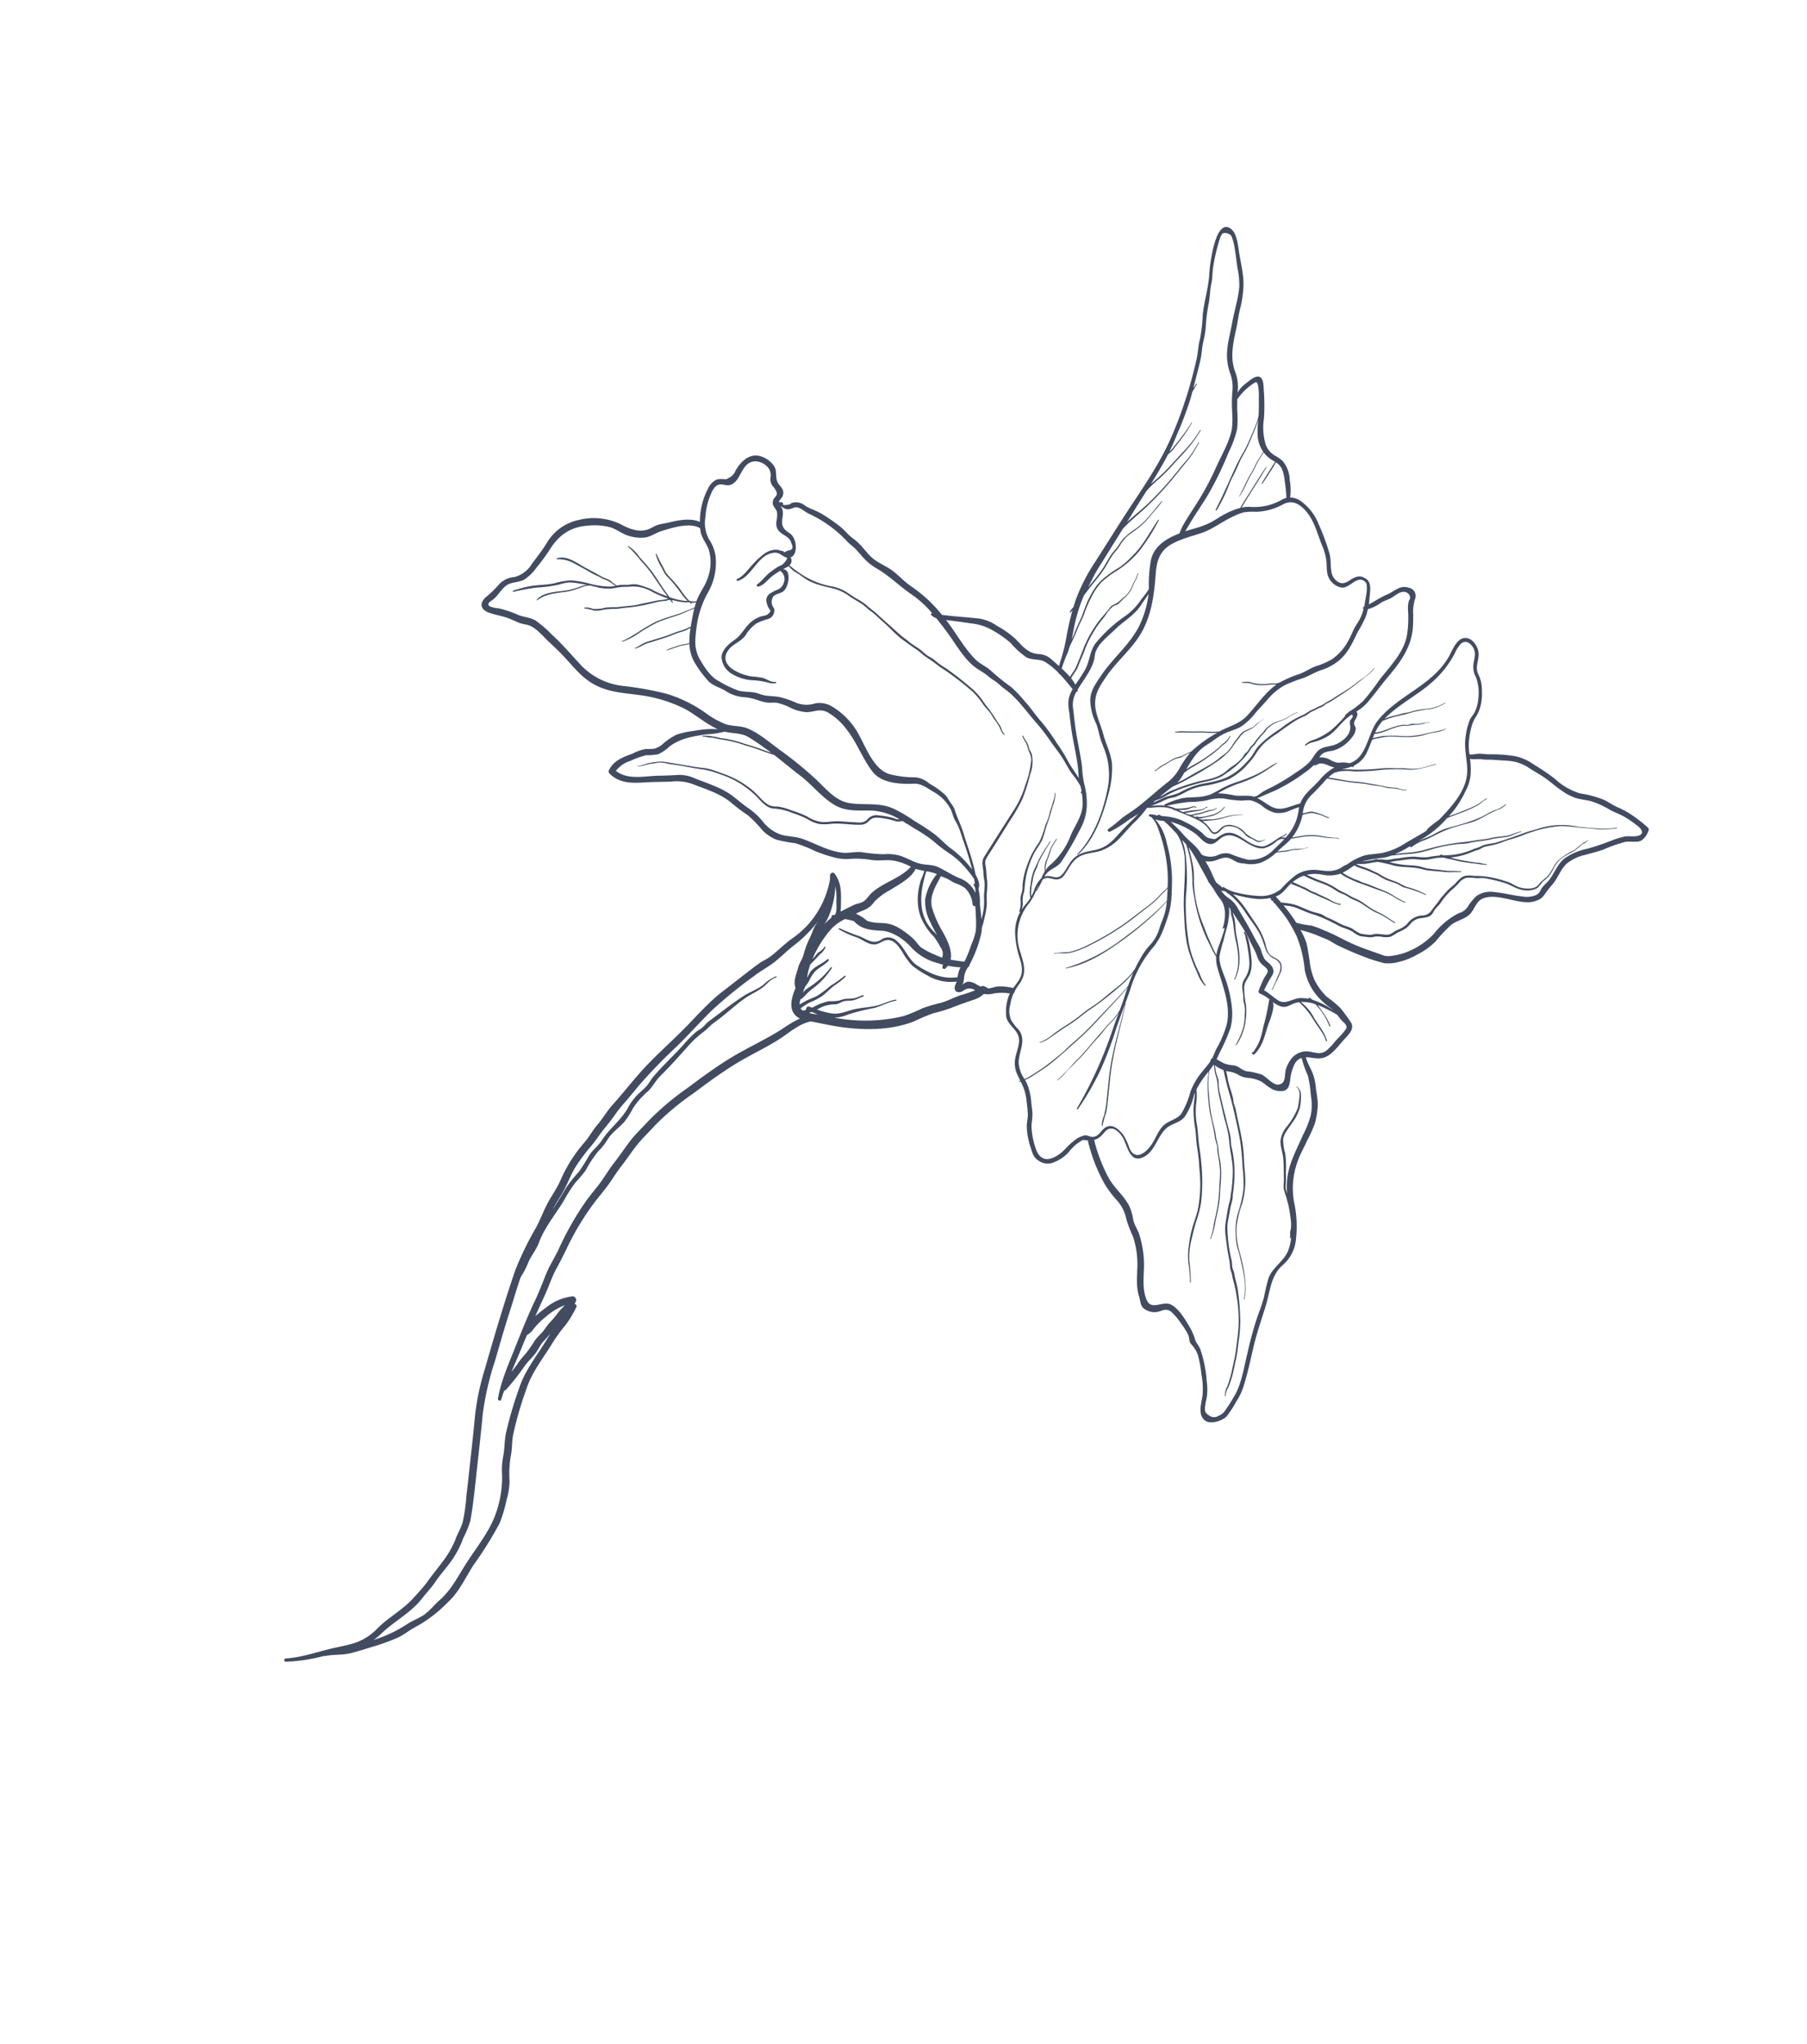 <svg xmlns="http://www.w3.org/2000/svg" xmlns:xlink="http://www.w3.org/1999/xlink" width="364.181" height="411.798" viewBox="0 0 364.181 411.798">
  <defs>
    <clipPath id="clip-path">
      <rect id="Rectangle_3347" data-name="Rectangle 3347" width="229.305" height="344.467" fill="none"/>
    </clipPath>
  </defs>
  <g id="Group_6704" data-name="Group 6704" transform="matrix(-0.883, -0.469, 0.469, -0.883, 202.464, 411.798)">
    <g id="Group_6703" data-name="Group 6703" clip-path="url(#clip-path)">
      <path id="Path_65617" data-name="Path 65617" d="M229.062,208.538c.71-1.84-.177-2.844-2-2.579-1.369.2-2.662.676-4.046.855-.782.1-1.573.1-2.354.206-.725.1-1.4.421-2.121.48-1.605.127-3.49-.7-5.034-1.112-1.441-.38-2.878-.784-4.284-1.279-2.863-1.009-5.232-2.1-8.348-1.965-2.868.123-5.228,1.2-7.865,2.183a28.855,28.855,0,0,1-9.925,2.035c-2.508-.029-5.185-.686-7.723-.5.449-.25.909-.468,1.289-.674a21.75,21.75,0,0,0,2.765-1.888,17.148,17.148,0,0,0,2.682-2.256,11.348,11.348,0,0,0,1.526-2.766,4.946,4.946,0,0,1,1.1-1.849,10.915,10.915,0,0,1,1.506-.874,8.976,8.976,0,0,0,1.932-2.06c1.327-1.492,2.7-2.979,2.677-5.129a.652.652,0,0,0-.421-.647c-2.922-.86-5.117.541-7.542,2.013-1.386.84-2.827,1.577-4.223,2.4a9.451,9.451,0,0,1-3.964,1.567c-2.969.357-6.1.987-9.056.265a37.31,37.31,0,0,0-3.841-.593,25.532,25.532,0,0,1-3.961-1.281,8.029,8.029,0,0,0-3.371-.352,27.28,27.28,0,0,0-3.669,1.146,26.377,26.377,0,0,1-4.363.48,30.063,30.063,0,0,0-3.99.689,9.292,9.292,0,0,0-2.989,1.271,17.549,17.549,0,0,1-3.866,1.795c-1.279.465-2.335,1.286-3.571,1.827a11.25,11.25,0,0,1-4.066.683c.774-3.033,3.437-5.387,4.5-8.319.328-.906.26-1.9.9-2.68.358-.433.828-.749,1.164-1.21.529-.725,1.1-1.5,1.622-2.288l.068-.029a.625.625,0,0,0,.066-.041,9.172,9.172,0,0,0,.5,1.119c1.051,2.028,1.925,4,4.118,5.022.428.2.857-.346.656-.733-.145-.275-.282-.548-.416-.82l0-.019a18.528,18.528,0,0,1-.3-10.153,19.282,19.282,0,0,1,1.56-3.99c.8-1.629,1.3-3.375,2.043-5.014.368-.818.96-1.526,1.369-2.325.47-.918.884-1.866,1.311-2.8.852-1.869,1.68-3.748,2.533-5.617,1.546-3.388,2.339-6.976,3.414-10.528,1.009-3.336,2.232-6.612,3.167-9.97.931-3.336,1.477-6.77,2.322-10.127.422-1.673.453-3.393.833-5.083.323-1.421.3-2.881.63-4.3a29.511,29.511,0,0,0,.683-9.107c-.135-1.763.135-3.522.13-5.286-.007-1.729-.233-3.447-.248-5.178a64.643,64.643,0,0,0-.328-9.725c-1.1-6.886-2.494-13.712-3.939-20.528a50.279,50.279,0,0,0-2.675-9.238c-1.4-3.346-2.726-6.727-4.074-10.094-.659-1.646-1.316-3.292-1.953-4.946a35.319,35.319,0,0,1-1.808-4.992c-.277-1.271-.162-2.646-.368-3.942a19.288,19.288,0,0,1,.277-5.428c.228-1.607.578-3.14.762-4.757a38.011,38.011,0,0,1,.857-3.77c.715-3.187,2.623-5.926,3.584-9.015a11.088,11.088,0,0,1,2.66-4.786c1.024-1.053,2.18-1.962,3.29-2.918,2.494-2.148,4.7-4.627,7.52-6.366.358-.221.091-.8-.292-.6a34.719,34.719,0,0,0-6.313,4.7.291.291,0,0,0-.188.069c-1.293,1.066-2.88,1.707-4.147,2.814-1.3,1.137-2.506,2.435-3.741,3.645a43.082,43.082,0,0,0-3.02,3.336c-1.071,1.293-1.629,2.847-2.6,4.2a27.821,27.821,0,0,0-3.255,7.266c-1,2.805-.764,6.056-1.017,8.987a73.371,73.371,0,0,0-.686,9.953,30.212,30.212,0,0,0,.99,4.806,13.3,13.3,0,0,0,1.225,3.527,22.5,22.5,0,0,1,2.124,4.49c.392,1.413,1.137,2.619,1.588,4a70.529,70.529,0,0,1,2.008,9.654c.588,3.317-.088,6.913-.3,10.256a31.314,31.314,0,0,1-.649,4.711,20.885,20.885,0,0,0-.218,4.149.425.425,0,0,0,.607.4c0,.22.008.443.03.673a.73.73,0,0,0,1.034.512,10.189,10.189,0,0,0,3.588-4.324,26.854,26.854,0,0,0,1.191-2.754c.1,1.587.2,3.175.292,4.774.118,1.975.487,3.929.446,5.911-.034,1.659.025,3.282.086,4.939a54.552,54.552,0,0,1-.537,9.764c-.248,1.678-.647,3.331-.88,5.014-.2,1.48-.275,2.966-.542,4.439-.331,1.825-.483,3.694-.845,5.506-.324,1.641-.877,3.234-1.274,4.858a51.914,51.914,0,0,1-3.855,9.453c-1.447,3.106-2.942,6.193-4.676,9.152-1.69,2.885-3.73,5.541-5.394,8.444-.742,1.3-1.325,2.705-2.107,3.976a8.6,8.6,0,0,1-1.894,2.291c-1.335.421-2.677.8-4.013,1.22-5.152,1.605-10.724,4.335-14.3,8.481a42.585,42.585,0,0,1-2.758,3.37,31.957,31.957,0,0,0-2.672,2.634c-1.046,1.256-2.129,2.4-3.241,3.589a5.056,5.056,0,0,0-1.22,1.959,4.631,4.631,0,0,0-1.752,1.043,10.214,10.214,0,0,1-2.849,1.507,4.837,4.837,0,0,0-.14-1.131,8.807,8.807,0,0,0-1.5-3.468c-1.065-1.158-2.9-1.147-3.944-2.227s-1.063-2.878-1.512-4.248a5.445,5.445,0,0,0-2.075-2.787c-.33-.247-.649-.477-.962-.706.074-.081.149-.164.228-.245a.049.049,0,0,0-.064-.074c-.1.076-.189.157-.277.237a10.531,10.531,0,0,1-2.7-2.629c-.537-.8-1.139-1.627-1.624-2.455-.433-.733-.6-1.565-.994-2.318a14.049,14.049,0,0,0-2.665-3.363c-.951-.967-1.536-1.627-3-1.644a3.014,3.014,0,0,0-2.481,1.088,7.639,7.639,0,0,0-1.763,3.319,10.24,10.24,0,0,1-.58,2.051c-.137.3-.289.563-.429.848-.414.835-.558.617-1.349.994a.609.609,0,0,0-.147-.269,33.268,33.268,0,0,0-6.773-5.835,20.386,20.386,0,0,0-3.657-1.757,8.055,8.055,0,0,1-3.679-2.56,25.378,25.378,0,0,0-2.78-2.417,17.7,17.7,0,0,1-2.765-3.386c-1.413-2.2-2.092-4.869-4.012-6.727-.629-.607-1.078-1.526-2-1.7a3.6,3.6,0,0,0-2.408.468c-1.087.688-1.323,1.888-2.934,1.512a13.4,13.4,0,0,1-2.8-1.174,13.182,13.182,0,0,1-2.214-1.281c-.429-.331-.681-.9-1.078-1.2a2.4,2.4,0,0,0-.568-.27A5.824,5.824,0,0,1,30.7,140.86a21.811,21.811,0,0,1-2.466-3.126A14.881,14.881,0,0,1,26.009,134c-.507-1.445-.906-3.779-2.749-4.1-1.377-.243-3.109,1.538-3.469,2.77a20.806,20.806,0,0,0-.314,3.555,11.9,11.9,0,0,0,.144,3.41c.492,2.716,1.281,5.4,1.981,8.066.738,2.82,1.142,5.629,1.7,8.478.581,2.951,1.918,5.641.83,8.649a7.767,7.767,0,0,0,.13,6.092,22.64,22.64,0,0,0,3.824,6.32,15.8,15.8,0,0,1,3.216,7.9c.188,1.408.125,2.8.228,4.211a26.839,26.839,0,0,0,.253,3.87,17.583,17.583,0,0,0,1.293,3.667,24.214,24.214,0,0,0,1.693,2.4,11.07,11.07,0,0,0,2.06,2.511c.916.806,1.974,1.382,2.814,2.275-1.043.561-2.462.725-3.37,1.761-1.154,1.318-1.379,3.576-1.825,5.21-.343,1.261-.809,2.792.515,3.53.955.532,2.046,1.034,3.043,1.48a23.784,23.784,0,0,0,3.648.771,12.234,12.234,0,0,1,3.834,1.891,13.146,13.146,0,0,1,2.609,2.912c.732.931,1.457,1.991,2.254,2.856a12.74,12.74,0,0,0,2.283,1.727,29.015,29.015,0,0,1-3.226.6c-.8.054-1.592.171-2.391.232-.879.069-1.717-.091-2.584-.049-1.717.084-3.491.213-5.2.416a31.44,31.44,0,0,0-4.7.837,7.837,7.837,0,0,0-2.481,1.629,13.106,13.106,0,0,0-2.521,2.984,13.962,13.962,0,0,0-2.05,4.122,30.241,30.241,0,0,1-1.229,4.439c-.591,1.313-1.923,2.32-2.31,3.675-.34,1.193.081,2.836-.747,3.888-1.68,2.133-5.509,2.313-7.839,3.392a5.1,5.1,0,0,0-2.5,2.075,3.2,3.2,0,0,0-.316,1,23.869,23.869,0,0,1-.438,2.55c-.431,1.69-.03,3.522-.6,5.186A8.95,8.95,0,0,1,9,266.537c-.913.872-1.867,1.7-2.705,2.641A29.254,29.254,0,0,1,3.127,272.6c-.784.64-2.165.929-2.741,1.778a3.871,3.871,0,0,0-.328,2.491.533.533,0,0,0,.357.412,27.126,27.126,0,0,0,5.059.811,19.222,19.222,0,0,0,2.356-.051c1.022-.081,1.974.073,2.989.042a20.456,20.456,0,0,0,4.909-1.117,12.954,12.954,0,0,1,5.915.216,42.7,42.7,0,0,0,5.041.539,9.815,9.815,0,0,0,4.182-.291,28.359,28.359,0,0,0,4.534-1.98c.618-.346,1.207-.559,1.857-.847.6-.265,1.281-.985,1.879-1.139l.015-.005.181.253a12.85,12.85,0,0,1,1.913,4.3,7.386,7.386,0,0,1,.3,2.751,6.4,6.4,0,0,0,.061,1.686,9.738,9.738,0,0,0,1.272,3.387,7.14,7.14,0,0,0,2.182,2.65c1.386.943,1.212,2.444,1.959,3.748.661,1.149,2.511,2.227,3.822,1.561,1.663-.845,1.127-3.682,1.208-5.164.357-6.641,5.419-11.491,6.607-17.857.581-3.111-1.543-7.591.88-10.1.059-.059.122-.117.181-.176a5.059,5.059,0,0,0,1.181-.443c.313-.161.595-.406.914-.548a4.186,4.186,0,0,1,1.752-.191,4.057,4.057,0,0,0,2.018-.6,2.71,2.71,0,0,1-.4,1.274,7.5,7.5,0,0,1-1.333,1.151,7.343,7.343,0,0,0-2.212,4.412,2.784,2.784,0,0,0,.182,1.736c.184.313.514.379.708.644.363.492.127,1.168.235,1.7a1,1,0,0,0,.542.777,9.676,9.676,0,0,0-1.141,2.76c-.461,2.106-.738,4.25-1.2,6.361-.858,3.941-1.381,7.74.4,11.5.414.872.857,1.727,1.338,2.562a8.35,8.35,0,0,1,.842,2.564,1.664,1.664,0,0,0,2.156,1.207c1.888-.328,2.155-1.97,3.211-3.253.894-1.088,1.534-2.332,2.312-3.495.11.306.232.612.372.921.6,1.327,1.1,3.493,2.852,3.387a.17.17,0,0,0,.078-.027c.945.172,1.732-.608,2.271-1.6.441-.811.815-1.5,1.834-1.585a2.913,2.913,0,0,1,2.481,1.374c.683.907,1.1,1.959,1.876,2.807a42.71,42.71,0,0,0,4.733,4.238,10.322,10.322,0,0,0,5.512,2.459,3.761,3.761,0,0,0,2.111-.38,11.129,11.129,0,0,0,1.705,3.037,6.232,6.232,0,0,0,3.089,2.754,7.847,7.847,0,0,0,1.81.221,4.185,4.185,0,0,1,2.817,1.161,12.046,12.046,0,0,1,2.722,4.436,38.455,38.455,0,0,0,2.646,4.917c.4.622,1.144,2.209,2.1,2.043.929-.161,1.482-1.842,1.825-2.562a5.678,5.678,0,0,0,.548-2.315c.1.213.193.422.287.644a8.2,8.2,0,0,0,2.227,2.923c2.249,2.09,2.994,4.912,3.792,7.768.385,1.386.928,2.682,1.239,4.093a21.1,21.1,0,0,0,1.2,3.447c.994,2.438,2.961,4.461,4.509,6.575.83,1.134,2.232,3.2,3.875,3.1,3.2-.186-.259-8.8-.825-10.006-1.188-2.536-1.7-5.4-2.736-8.007a30.7,30.7,0,0,1-1.827-4.637c-.282-1.281-.882-2.422-1.23-3.682a90.139,90.139,0,0,1-1.981-8.843c-.005-.1-.005-.21-.014-.313a.054.054,0,0,0-.044-.047,78.287,78.287,0,0,1-.936-8.143c-.377-6.28.585-12.6,1.073-18.862q.373-4.776.742-9.553a37.168,37.168,0,0,0-.112-8.591c-.084-.527-.183-1.044-.284-1.56a4.2,4.2,0,0,0,.193-1.2.092.092,0,0,0-.184-.015c-.042.2-.09.392-.139.581a54.972,54.972,0,0,0-1.541-5.62,37.21,37.21,0,0,1-1.132-4.6c-.017-.084-.034-.167-.049-.252,0-.044.005-.086.008-.132a.065.065,0,0,0-.046-.069c-.035-.186-.073-.367-.115-.544.642.155,1.276.3,1.872.456a4.135,4.135,0,0,0,3.065-.331c1.938-.777,3.53.024,5.389.583a18.375,18.375,0,0,0,4.517.583,8.533,8.533,0,0,0,3.78-.362c2.364-.918,4.681-2.006,7.057-2.89a28.44,28.44,0,0,0,8.149,2.168c1.643.162,3.182.754,4.8,1.012,1.453.232,2.944.042,4.392.281,1.626.269,3.1,1.158,4.689,1.539.8.191,1.59.237,2.389.505a15.45,15.45,0,0,0,2.1.593,35.021,35.021,0,0,0,4.465.512c1.284.076,2.523-.228,3.816-.106a2.738,2.738,0,0,0,2.5-.786c.132-.122.177-.406.321-.519,1.795-1.4.666.057,1.659-.372.186-.079.314-.122.438-.179.061.414-.174,1.166-.118,1.521.177,1.109.99,1.284,1.849,1.68,1.262.581,1.276,2.084,2.533,2.776a5.052,5.052,0,0,0,3.218.47c2.381-.444,3.1-2.8,3.177-4.9a2.812,2.812,0,0,1,.473-1.926c.63-.938.281-.416.928-.8a4.359,4.359,0,0,0,1.09-.669,3.541,3.541,0,0,0,.71-2.33,14.335,14.335,0,0,0-1.705-6.815c2-.113,4.047-1.754,5.391-2.969.63-.57,1.354-1.033,1.928-1.661.51-.559.848-1.276,1.4-1.8,1.37-1.294,3.371-1.5,5.154-1.469a12.511,12.511,0,0,0,7.831-3.163,9.876,9.876,0,0,0,3.579-7.322c.108-1.707.409-3.288.664-4.968a5.916,5.916,0,0,1,1.847-3.99,4.628,4.628,0,0,0,2.033-2.68,24.811,24.811,0,0,1,1.109-3.5M120,249.106c-.015-.02-.027-.041-.044-.059a.266.266,0,0,0-.33-.063c-1.249-.419-2.471-.946-3.682-1.448a7.362,7.362,0,0,0-.228-2.141,7.693,7.693,0,0,0-1.323-2.248c-.664-.968-1.325-1.925-2.018-2.876-1.49-2.046-3.2-3.927-4.656-6-.473-.674-.855-1.359-1.3-2.008,1.232.745,2.569,1.328,3.753,2.155a34.5,34.5,0,0,0,3.748,2.153,35.818,35.818,0,0,0,4.558,2.224c1.612.581,3.1,1.448,4.721,2a24.414,24.414,0,0,0,3.924,1.31,43.867,43.867,0,0,1,4.958.945c1.328.37,2.707.188,4.032.6,3.114.978,5.918,2.89,8.9,4.215l-.047.017c-1.517.585-3.035,1.166-4.574,1.688a10.606,10.606,0,0,1-4.331.869,21.873,21.873,0,0,1-4.738-.554,15.564,15.564,0,0,0-4.127-1.049c-1.386-.005-2.5,1.019-3.814.938a14.124,14.124,0,0,1-3.38-.674m-6.031,63.2a19.569,19.569,0,0,1-1.788-3.407c-.794-2.6-.62-5.514-.8-8.2a57.066,57.066,0,0,1,.056-8.716c.134-1.561.267-3.126.338-4.693a10.654,10.654,0,0,0-.14-1.932c1.818-2.08,3.314-4.571,2.6-7.351a27.131,27.131,0,0,0-2.325-5.3c-.022-.044-.042-.09-.063-.133.01-.985.336-2.2.4-2.908a12.526,12.526,0,0,1,1.435-4.515,28.7,28.7,0,0,0,2.513-7.258c.306-1.962-.62-3.65-.64-5.6a36.472,36.472,0,0,1,.328-3.7,8.467,8.467,0,0,0,1.345.735c.046.9-.237,1.823-.113,2.739.152,1.131.182,2.273.346,3.4a19,19,0,0,1,.179,3.743,18.8,18.8,0,0,1-.4,3.6,12.976,12.976,0,0,0-.2,1.352,7.271,7.271,0,0,1-.439,1.9c-.226.372-.549.571-.733.983-.218.487-.292,1.022-.48,1.521a6.087,6.087,0,0,0-.45,2.7,10.511,10.511,0,0,1,.076,1.583c-.042.527.172,1,.123,1.519a.051.051,0,0,0,.1.008c.057-.559-.139-1.088-.095-1.661a7.469,7.469,0,0,0-.042-1.229,5.977,5.977,0,0,1,.182-2.141c.162-.482.4-.928.541-1.42a4.308,4.308,0,0,1,.86-1.556,1.931,1.931,0,0,0,.351-.982c.176-1.029.455-2.046.646-3.074a23.506,23.506,0,0,0,.112-7.062c-.14-1.161-.257-2.359-.36-3.523-.068-.769.15-1.514.147-2.259a18.467,18.467,0,0,0,2.266.711,31.037,31.037,0,0,1,.439,3.515c.066.4.14.791.221,1.183.041,1.168.084,2.315.223,3.478.144,1.2.113,2.411.257,3.613a22.569,22.569,0,0,1,.313,3.814,12.3,12.3,0,0,1-.382,3.5,17.93,17.93,0,0,1-1.436,3.147,19.61,19.61,0,0,0-2.346,6.013,39.766,39.766,0,0,0-.564,7.312.075.075,0,0,0,.15.01c.33-2.917.252-5.9,1.132-8.725a19.066,19.066,0,0,1,1.174-3.226,26.6,26.6,0,0,0,1.479-2.753,11.3,11.3,0,0,0,.978-2.939,21.548,21.548,0,0,0,.123-3.3c-.057-1.119-.26-2.219-.385-3.331-.132-1.193-.115-2.391-.286-3.579a12.186,12.186,0,0,1-.1-1.6c.125.488.259.975.411,1.463A32.84,32.84,0,0,1,122.8,265.3c-.193,1-.309,2.011-.52,3a28.927,28.927,0,0,0-.6,3.665c-.1,1.176-.032,2.367-.221,3.535-.1.6-.3,1.159-.346,1.769a9.073,9.073,0,0,1-.3,2.242c-.373,1.124-1.009,2.136-1.463,3.226a16.8,16.8,0,0,0-.918,3.258c-.223,1.119-.553,2.258-.662,3.392a.061.061,0,0,0,.122.008c.057-.554.242-1.112.335-1.666.1-.625.255-1.244.38-1.866a15.025,15.025,0,0,1,1.2-3.687,15.332,15.332,0,0,0,1.389-3.231,13.608,13.608,0,0,0,.172-1.658c.061-.6.272-1.171.37-1.768.2-1.218.132-2.46.248-3.689a36.584,36.584,0,0,1,.737-4.182c.041-.2.078-.4.115-.6-.027,1.443.084,2.858-.022,4.307-.12,1.622-.221,3.246-.335,4.869-.1,1.538-.215,3.076-.321,4.613-.568,2.217-1.551,4.3-2.261,6.484a63.951,63.951,0,0,0-2.043,7.9c-.269,1.431-.549,2.851-.853,4.275a24.677,24.677,0,0,0-.26,3.806.063.063,0,0,0,.125.01,22.74,22.74,0,0,1,.365-4.024c.291-1.152.519-2.3.735-3.473a62.491,62.491,0,0,1,2.092-8.115c.588-1.791,1.4-3.537,2-5.338-.083,1.208-.167,2.416-.247,3.623-.086,1.279-.186,2.555-.284,3.829a25.134,25.134,0,0,1-1.115,3.395,37.253,37.253,0,0,0-1.19,4.024c-.38,1.435-.779,2.891-1.1,4.341a28.164,28.164,0,0,0-.519,4.088.072.072,0,0,0,.144.01,23.482,23.482,0,0,1,.716-4.608c.4-1.426.749-2.866,1.142-4.294a35.348,35.348,0,0,1,1.272-3.991c.183-.444.365-.9.527-1.355-.164,2.29-.286,4.576-.252,6.868a11.068,11.068,0,0,0-.493,1.57c-.1.657-.2,1.306-.336,1.959a33.211,33.211,0,0,0-.444,4.429.049.049,0,0,0,.1.007,35.452,35.452,0,0,1,.61-4.684c.123-.561.2-1.127.309-1.692a5.345,5.345,0,0,1,.274-.892c.037,1.215.117,2.432.265,3.65a68.1,68.1,0,0,0,1.024,7.969c.088.368.176.738.265,1.107-.022.622-.034,1.24-.073,1.837a.08.08,0,0,0,.159.012c.027-.341.066-.691.106-1.043.434,1.833.862,3.669,1.338,5.5.333,1.276.94,2.44,1.276,3.709a17.091,17.091,0,0,0,1.036,3.052,31.9,31.9,0,0,1,1.636,4.346c.387,1.259,1.029,2.42,1.381,3.692.326,1.174.931,2.171,1.313,3.317a38.482,38.482,0,0,1,1.09,3.878c.127.571.591,2.366.3,2.846a1.686,1.686,0,0,1-1.673.382,2.773,2.773,0,0,1-.566-.471,8.289,8.289,0,0,1-.88-.941c-.975-1.21-1.845-2.526-2.77-3.779a16.233,16.233,0,0,1-2.089-3.147c-.987-2.322-1.389-4.791-2.163-7.179-.755-2.335-1.176-4.718-2.5-6.836a10.664,10.664,0,0,0-1.877-2.234,8.219,8.219,0,0,1-2.224-3.285,29.421,29.421,0,0,0-1.587-3.06M95.961,301.793a3.143,3.143,0,0,0,.5-.536,11.607,11.607,0,0,1,2.232-2.68,11.89,11.89,0,0,1,2.763-1.771,6.078,6.078,0,0,0,1.56-.973l0,.019c-.024.965-.1,1.925-.166,2.886-.157,2.212-.353,4.427-.443,6.643a.049.049,0,0,0,.1.008c.22-2.063.345-4.138.5-6.207.071-.948.172-1.9.2-2.849.007-.228.012-.456.022-.681a14.8,14.8,0,0,0,2.077-2.44c.673-.948,1.176-2.006,1.832-2.964a19.6,19.6,0,0,1,2.526-2.819c.37-.365.759-.75,1.144-1.154-.037,1-.064,2-.139,3-.13,1.773-.321,3.539-.443,5.31a66.763,66.763,0,0,0,.34,9.843,21.011,21.011,0,0,0,.678,4.923,21.511,21.511,0,0,0,1.791,3.424c.351.649.684,1.274,1,1.91a11.929,11.929,0,0,1-1.229,4.049c-.461.823-.471,1.092-1.158.389a11.978,11.978,0,0,1-1.409-2.33c-.529-.94-1.022-1.891-1.484-2.864a6.165,6.165,0,0,1-.308-1.185c-.152-.919-.248-1.854-.314-2.783-.069-.984-.174-1.97-.2-2.954-.025-.874.061-1.746.049-2.619-.047-3.8-.537-7.566-.526-11.366a.118.118,0,0,0-.235-.019,30.333,30.333,0,0,0,.21,5.754c.11,1.024.086,2.052.13,3.079.044.941.166,1.872.174,2.815.008.88-.063,1.757-.01,2.638.056.9.154,1.806.228,2.709.078.928.186,1.857.355,2.775a3.576,3.576,0,0,0,.112.426,17.793,17.793,0,0,0-1.609-3.31,6.585,6.585,0,0,0-2.374-2.109c.064-.764.13-1.528.166-2.29.035-.848-.073-1.7-.012-2.547.132-1.788-.128-3.547-.059-5.335a.036.036,0,0,0-.071-.005c-.225,1.773.1,3.547-.025,5.33-.064.887.054,1.788.02,2.68-.027.7-.081,1.408-.135,2.111a6.1,6.1,0,0,0-2.28-.556c-.237-.014-.465-.024-.688-.042a.154.154,0,0,0,.041-.081,1.243,1.243,0,0,0,.03-.308c.019-.2.032-.4.049-.591.034-.444.071-.889.1-1.332.071-.938.144-1.877.159-2.817a.068.068,0,0,0-.135-.01c-.122.933-.189,1.872-.255,2.809a15.844,15.844,0,0,0-.128,2.317,3.166,3.166,0,0,1-1.7-.588,8.436,8.436,0,0,1-1.531-1.727,33.6,33.6,0,0,1-2.011-3M71.5,286.091c.147-1.34-.1-2.606-.047-3.942a10.52,10.52,0,0,1,1.159-4.791,15.692,15.692,0,0,1,2.207-2.754c.82-.907,1.355-2.013,2.187-2.925a22.917,22.917,0,0,0,2.684-3.358,2.97,2.97,0,0,1,.754-.646,8.928,8.928,0,0,0,.934-.51,9.283,9.283,0,0,1,2.949-1.463,9.45,9.45,0,0,0,1.085-.253,9.8,9.8,0,0,0,1.054-.659c.051-.027.027-.117-.035-.1-.48.137-.833.47-1.325.6s-.963.194-1.436.362a13.415,13.415,0,0,0-2.626,1.467c-.318.2-.662.319-.967.52a10.352,10.352,0,0,0,.566-1.261c.831-2.278,1.1-4.725,1.729-7.067.608-2.256,2.258-3.591,3.456-5.441a21.13,21.13,0,0,1,2.45-1.313c.956-.448,1.864-.99,2.8-1.468.475-.242.953-.475,1.428-.713.407-.2.737-.483,1.132-.706.064-.037.035-.152-.042-.128a7.7,7.7,0,0,0-1.193.622q-.717.352-1.428.716c-1.061.541-2.085,1.158-3.17,1.653a14.958,14.958,0,0,0-1.729.926c.035-.061.073-.12.106-.183a25.849,25.849,0,0,0,2.734-5.59c.36-.483.749-.945,1.073-1.452.4-.62,1.063-.956,1.436-1.578.417-.691.842-1.372,1.271-2.057.157-.252.316-.5.451-.767.088-.169.272-.9.488-.946a.048.048,0,0,0-.02-.093c-.056,0-.113.007-.171.012a.059.059,0,0,0-.046.039,11.527,11.527,0,0,1-1.144,2.122,16.741,16.741,0,0,1-1.195,1.888c-.23.27-.537.441-.779.7a5.5,5.5,0,0,0-.544.8c-.226.352-.485.681-.738,1.014a20.7,20.7,0,0,0,.434-3.691,9.115,9.115,0,0,1,.752-3.62c1.048-2.337,1.9-4.755,2.929-7.1.537-1.225,1.22-2.378,1.815-3.574a33.34,33.34,0,0,1,1.418-3.321c.23-.355-.26-.661-.526-.362a24.453,24.453,0,0,0-2.227,3.893c-.39.659-.769,1.313-1.127,1.977.392-1.524.936-3.011,1.342-4.534.456-1.729.722-3.407,1.85-4.877s2.937-2.239,3.8-3.936c.695-1.357.542-2.562.706-4,.3-2.569,1.893-1.458,3.1-2.732a5.235,5.235,0,0,1-.086.683c-.275,1.332-1.308,2.133-1.533,3.484a59.994,59.994,0,0,0-.281,7.6,10.51,10.51,0,0,0,1.6,5.891,13.4,13.4,0,0,0,1.872,2.511,20.178,20.178,0,0,1,2.09,2.937c1.5,2.155,3.263,4.1,4.8,6.227.769,1.06,1.494,2.141,2.241,3.214a5.152,5.152,0,0,1,1.065,3.329.332.332,0,0,0-.049.493c.01.01.024.02.032.03v.02c-.123,2.227-.625,4.671-.122,6.885.117.5.358.87.455,1.4a5.827,5.827,0,0,1-.194,2.572c-.308,1.2-.786,2.354-1.164,3.53-.732,2.285-2.131,4.343-2.278,6.766-.039.678-.238,1.671-.274,2.616a20.3,20.3,0,0,1-1.3-5.511c-.483-4.694,1.565-8.943,2.024-13.546.186-1.859.49-3.675-.407-5.4a11.013,11.013,0,0,0-3.226-3.569c-.913-.75-1.592-1.746-2.457-2.545-.808-.747-1.656-1.4-2.425-2.192a14.446,14.446,0,0,1-3.446-6.175c-1.3-4.378-1.989-9.669-.683-14.109.027-.1-.118-.152-.152-.054-1.511,4.2-.757,9.211.242,13.451a19.471,19.471,0,0,0,2.214,5.847c1.169,1.817,2.978,2.976,4.407,4.537,1.306,1.425,3.1,2.653,4.117,4.282,1.264,2.024,1.058,3.822.821,6.089-.441,4.216-2.29,8.067-2.124,12.368.152,3.949,1.529,7.366,3.086,10.927.989,2.259,1.333,4.294-.017,6.5a12.886,12.886,0,0,1-1.083,1.5.311.311,0,0,0-.1.113c-.941,1.12-2.023,2.124-3.04,3.18-1.572,1.627-2.435,3.561-3.711,5.391-.22.318-.456.646-.7.968l-.005,0-.005.012a12.225,12.225,0,0,1-1.272,1.44,12.294,12.294,0,0,1-2.168,1.271,12.042,12.042,0,0,0-3.973,3.709c-1.269,2.09-3.408,1.8-5.406.857-2.079-.982-3.625-2.707-5.345-4.177a12.09,12.09,0,0,1-2.45-2.542c-.377-.58-.671-1.215-1.085-1.773a3.6,3.6,0,0,0-4.138-1.48c-1.533.642-1.577,4-3.753,3.194a.151.151,0,0,0-.1,0c-.931-.8-1.338-2.749-1.692-3.721-.09-.247-.167-.5-.24-.749.019-.025.035-.049.054-.073a.268.268,0,0,0-.183-.421,9.306,9.306,0,0,1-.213-3.192m-4.982-26.6c.211-.891.142-1.781.411-2.673a15.634,15.634,0,0,1,1.245-2.741,43.382,43.382,0,0,1,2.874-4.894c.465-.659.973-1.3,1.382-2,.3-.51.46-1.213.978-1.543a.145.145,0,0,0,.068-.1,3.769,3.769,0,0,0,.6-.155c1.076-.387,1.948-1.1,3.054-1.467a17.184,17.184,0,0,0,3.119-1.183c-.025.042-.056.084-.083.128a22.694,22.694,0,0,1-2.839,3.716,23.754,23.754,0,0,0-2.765,3.508c-.434.691-.857,1.419-1.227,2.146a14.046,14.046,0,0,0-.762,1.443.063.063,0,0,0,.118.042,6.254,6.254,0,0,1,.561-.88c.164-.274.3-.563.468-.836.4-.657.787-1.335,1.23-1.962a32.071,32.071,0,0,1,2.923-3.457,18.828,18.828,0,0,0,2.462-3.133c.34-.561.733-1.065,1.1-1.605l.022-.036c.336-.314.661-.64,1.016-.933,1.1-.913,2.457-1.45,3.584-2.332a15.817,15.817,0,0,0,2.564-2.79.157.157,0,0,0-.063-.248c.282-.113.563-.242.853-.387a16.862,16.862,0,0,0,1.548-.951c-.149.193-.333.363-.49.541-.34.389-.669.8-.989,1.2a10.764,10.764,0,0,1-1.046,1.332c-.321.3-.691.542-1,.855a24.289,24.289,0,0,0-1.617,2.222,14.052,14.052,0,0,1-2.148,2.242,22.058,22.058,0,0,0-4.074,3.779,12.814,12.814,0,0,0-1.935,4.475,13.129,13.129,0,0,0-.458,2.705,10.6,10.6,0,0,1-.591,2.812,19.214,19.214,0,0,1-1.235,2.6c-.471.936-.9,1.894-1.413,2.814a15.316,15.316,0,0,1-1.766,2.809c-.487.551-.625,1.264-1.105,1.81a4.224,4.224,0,0,0-.52.718c-.21.36-.512.61-.738.95s-.287.7-.519,1.027a7.175,7.175,0,0,0-.593.853c-.813,1.541-1.741,3.052-2.464,4.639-.453,1-.894,2-1.332,3a7.256,7.256,0,0,0-.722,2.253.036.036,0,0,0,.071.005,10.67,10.67,0,0,1,1.259-3.322c.493-1.039.931-2.1,1.5-3.1.519-.921,1.09-1.812,1.58-2.751.38-.73.9-1.34,1.252-2.073a7.479,7.479,0,0,1,.8-1.063,7.7,7.7,0,0,1,.63-.913c.544-.591.745-1.347,1.279-1.953a20.824,20.824,0,0,0,2.658-4.527,23.162,23.162,0,0,0,2.258-5.186c.221-.987.123-2.009.351-3a23.789,23.789,0,0,1,.691-2.435,11.053,11.053,0,0,1,3.13-4.667c.708-.656,1.46-1.24,2.222-1.828a16.023,16.023,0,0,0,1.778-1.774,17.462,17.462,0,0,0,1.509-2.04,19.729,19.729,0,0,1,1.857-1.845c.586-.637,1.049-1.409,1.609-2.077.09-.1.188-.21.291-.316l-.253.624c-.056.052-.11.106-.161.162a8.868,8.868,0,0,0-1.217,1.567,19.65,19.65,0,0,1-2.873,3.606,37.809,37.809,0,0,1-2.763,2.646,12.622,12.622,0,0,0-2.437,2.467,27.4,27.4,0,0,0-1.631,3.324,19.28,19.28,0,0,0-.891,3.268,6.076,6.076,0,0,0-.135,1.286,7.612,7.612,0,0,1-.284.951,6.135,6.135,0,0,0-.057.681,15.9,15.9,0,0,1-.38,1.9c-.052.23-.154.448-.2.679-.034.189.007.385-.025.568a7.006,7.006,0,0,1-.534,1.316,7.518,7.518,0,0,1-1.274,1.643,9.947,9.947,0,0,0-1.027,1.391,4.942,4.942,0,0,1-1.1,1.588c-.037.032.012.088.051.057a4.6,4.6,0,0,0,1.061-1.489,9.743,9.743,0,0,1,1.283-1.67,6.5,6.5,0,0,0,1.1-1.347,6.132,6.132,0,0,0,.632-1.372c.071-.335.073-.661.169-1,.049-.169.106-.333.144-.507a16.456,16.456,0,0,0,.353-1.609,4.491,4.491,0,0,1,.208-1.159,2.315,2.315,0,0,0,.166-.6,4.45,4.45,0,0,1,.106-1.043c.056-.171.172-.382.213-.561.066-.3.032-.6.088-.9a8.752,8.752,0,0,1,.255-.967,12.294,12.294,0,0,1,.858-1.817c.281-.576.446-1.2.754-1.764a8.59,8.59,0,0,1,1.029-1.457c.884-1.034,2.07-1.8,3.035-2.754a36.084,36.084,0,0,0,2.582-2.678c.426-.517.9-1.009,1.3-1.545.382-.509.637-1.093,1.026-1.6.042-.052.084-.1.128-.154-.23.559-.461,1.117-.7,1.671-.174.4-.357.772-.529,1.146a3.945,3.945,0,0,1-.265.409,28.263,28.263,0,0,0-1.893,2.665,61.234,61.234,0,0,0-3.508,5.847,15.574,15.574,0,0,0-1.087,2.783,8.01,8.01,0,0,0-.25,1.55,15.9,15.9,0,0,1-.318,1.832,4.008,4.008,0,0,1-.455,1.644c-.267.426-.608.8-.874,1.223-.548.875-.607,1.984-1.313,2.766-.025.025.01.069.035.042a7.043,7.043,0,0,0,1.058-2.134c.416-.924,1.379-1.587,1.641-2.579.144-.541.167-1.127.3-1.68a8.671,8.671,0,0,0,.147-1.372,8.053,8.053,0,0,1,.353-1.705c.15-.473.446-.916.629-1.386.913-2.351,2.509-4.247,3.768-6.4a22.085,22.085,0,0,1,1.519-2.227,5.39,5.39,0,0,0-.247,1.218c-.034.417-.052.833-.071,1.247-.022.046-.044.091-.064.139a13.563,13.563,0,0,1-.923,1.71c-.573.921-1.132,1.845-1.61,2.817a22.185,22.185,0,0,0-1.518,3.476c-.128.434-.353.809-.505,1.23a4.724,4.724,0,0,0-.137,1.472.062.062,0,0,0,.123.007,4.551,4.551,0,0,1,.451-1.967c.2-.424.3-.882.47-1.318a31.412,31.412,0,0,1,1.666-3.437c.595-1.1,1.359-2.107,1.935-3.216.025-.049.054-.1.079-.152-.083,2.2-.179,4.328-1.354,6.339-.7,1.2-1.229,2.508-2.043,3.63-.717.984-1.665,1.783-2.31,2.824a12.316,12.316,0,0,0-1.293,3.87c-.264,1.154-.613,2.283-.864,3.439a12.617,12.617,0,0,1-1.727,4.23,31.719,31.719,0,0,1-2.645,3.032c-.9,1.031-1.528,2.182-2.491,3.155a10.95,10.95,0,0,0-1.9,2.712c-1.2,2.346-1.019,4.9-.911,7.437a23.66,23.66,0,0,0,.032,3.679c.091.466.193.911.313,1.347a8.175,8.175,0,0,0-1.729,2.4c-.36.6-.842,1.078-1.252,1.637-.586.8-.831,1.911-1.732,2.427a1.26,1.26,0,0,1-1.739-.456c-.1-.188-.032-.52-.079-.738a5.921,5.921,0,0,0-.8-1.793,23.089,23.089,0,0,1-2.05-4.291c-1.171-3.53.081-7.314.659-10.825a47.01,47.01,0,0,1,.869-5.1A17.538,17.538,0,0,1,64.4,270a1.958,1.958,0,0,0,.326-.691c.081-.183.155-.367.225-.554a.191.191,0,0,0-.061-.226c.019-.09.037-.177.059-.262a24.968,24.968,0,0,1,1.115-3.615,12.767,12.767,0,0,1,2.138-3.3,3.923,3.923,0,0,0,1.1-1.73c.029-.139-.2-.179-.242-.049-.269.831-1.115,1.35-1.675,1.981a10.616,10.616,0,0,0-1.425,1.943c-.879,1.622-.967,3.5-1.727,5.132-.179.382-.375,1.156-.764.5a8.008,8.008,0,0,1,.117-.923,1.86,1.86,0,0,0-.487-.889c-.978-1.362-.35-3.179.615-4.519.889-1.234,2.427-1.712,2.807-3.307m-4.6-1.114c.054-.078.11-.152.161-.235a11.031,11.031,0,0,0,1.284-3.309c.51-2.2,1.531-4.034,1.259-6.126l0,0c.823-.715,1.494-1.587,2.315-2.3,1.313-1.139,2.471-1.066,4.1-.892a12.36,12.36,0,0,0,1.764.1,3.76,3.76,0,0,0-.593.652c-.629.806-1.291,1.587-1.92,2.4a35.858,35.858,0,0,0-3.606,6.055,11.457,11.457,0,0,0-.857,2.122.5.5,0,0,0-.478.282c-.652,1.262-2.275.84-3.371,1.222a.387.387,0,0,0-.066.029m-24.6,10.18c-.681-2.881.069-6.126.853-8.9.076-.272.155-.541.237-.809a19.732,19.732,0,0,0,1.19-2.738.127.127,0,0,0-.079-.169c.144-.289.3-.575.468-.858.73-1.2,1.5-2.386,2.227-3.6a13.928,13.928,0,0,1,2.923-3.643c.977-.82,2.116-1.428,3.081-2.253a11.865,11.865,0,0,0,2.356-3.393,2.936,2.936,0,0,0,.242-.26,6.962,6.962,0,0,0,.563-.989,5.663,5.663,0,0,1,1.227-1.217c1.2-.857,2.722-1.063,3.959-1.921a6.31,6.31,0,0,0,2.116-2.352,20.55,20.55,0,0,0,1.269-3.755,6.4,6.4,0,0,1,3.194-3.317,23.667,23.667,0,0,1,4.681-1.624,7.564,7.564,0,0,1,2.525-.161.109.109,0,0,0,.073-.194c.534.051,1.264.22,1.428.245.076.01.155.025.237.041,1.078.644,1.967,1.551,3.047,2.207.306.186.607.38.909.578a3.7,3.7,0,0,0-.825.367c-.923.542-1.377,1.413-2.2,2.024-.87.642-1.793.36-2.754.436a3.965,3.965,0,0,0-1.313.426,6.239,6.239,0,0,0-2.993,1.825,10.41,10.41,0,0,0-1.737,3.211.071.071,0,0,0-.069.012c-.505.387-1.046.686-1.568,1.043-.421.287-.733.7-1.152.99a8.084,8.084,0,0,0-2.346,1.8c-.032.044.037.091.069.047.689-.965,1.766-1.225,2.651-1.933a11.011,11.011,0,0,1,1.286-1,7.3,7.3,0,0,0,1.06-.749c-.015.052-.034.1-.049.155-.353,1.18-.938,2.239-1.18,3.451l-.064.047c-.791.59-1.555,1.2-2.368,1.768a11.349,11.349,0,0,1-2.967,1.4c-.537.186-1.061.4-1.585.622-.4.167-1.107.664-1.529.622-.057-.005-.063.081-.007.09.422.059.745-.228,1.12-.389.673-.286,1.369-.537,2.062-.766a11,11,0,0,0,2.944-1.343c.8-.546,1.548-1.174,2.335-1.741a10.826,10.826,0,0,0,.106,4.329c.056.232.117.455.177.673a9.279,9.279,0,0,1-.875.771,2.276,2.276,0,0,1-1.374.673,7.676,7.676,0,0,1-1.668.331,3.35,3.35,0,0,0-1.075.132.069.069,0,0,0,.027.135c.62-.122,1.2-.057,1.82-.186a10.764,10.764,0,0,0,1.715-.357c.5-.2.855-.708,1.283-1.027a2.472,2.472,0,0,0,.232-.183,5.936,5.936,0,0,1,.252,3.934c-.46,1.352-.794,2.6-1.122,3.978-.049.208-.1.412-.167.615-1.289.387-2.557.838-3.831,1.276-1.438.493-2.78,1.195-4.25,1.61-.644.183-1.257.439-1.886.671-.657.242-1.365.309-2.013.583a11.418,11.418,0,0,1-2.1.808,2.1,2.1,0,0,0-1.119.509c-.047.044.015.118.063.074.548-.505,1.335-.458,2-.7a19.679,19.679,0,0,1,1.95-.766c1.291-.316,2.535-.784,3.8-1.176,1.323-.407,2.552-1.058,3.866-1.492,1.131-.373,2.288-.713,3.414-1.114a7.586,7.586,0,0,1-.689,1.487c-.262.2-.49.458-.75.668a12.079,12.079,0,0,1-2.543,1.347,39,39,0,0,0-4.794,2.91,40.322,40.322,0,0,1-4.823,2.6c-1.776.811-2.9,2.2-4.334,3.466a.049.049,0,0,0,.064.074c.752-.644,1.413-1.389,2.166-2.033a9.141,9.141,0,0,1,2.552-1.482c.808-.323,1.521-.8,2.31-1.169a22.888,22.888,0,0,0,2.3-1.267,42.428,42.428,0,0,1,4.711-2.782,21.546,21.546,0,0,0,2.114-1.048c-.079.079-.157.159-.245.235a11.674,11.674,0,0,0-1.117,1.083,3.461,3.461,0,0,1-.326.133.193.193,0,0,0-.046.319,5.511,5.511,0,0,0-1.024,3.922c.042.779.147,1.572.238,2.364a5.017,5.017,0,0,1-.955.862,10.2,10.2,0,0,1-1.95,1.43c-1.146.593-2.318,1.1-3.452,1.724a12.037,12.037,0,0,0-2.945,2.273,12.852,12.852,0,0,1-1.531,1.24,8.987,8.987,0,0,0-1.306,1.352c-.029.032.025.079.052.049.968-1.063,2.155-1.8,3.172-2.8a16.249,16.249,0,0,1,3.692-2.508,31.449,31.449,0,0,0,3.555-1.844c.48-.357.933-.755,1.387-1.142.1-.086.216-.179.321-.279.034.321.064.642.086.962a.116.116,0,0,0-.052.019c-1.72,1.09-2.628,3.091-4.346,4.142a11.043,11.043,0,0,0-1.029.591,8.482,8.482,0,0,1-.877.664c-.057.034-.13.049-.189.081a7.645,7.645,0,0,0-1.178.852c-.208.176-.385.4-.595.563a4.547,4.547,0,0,0-.421.281.041.041,0,0,0,.054.063c.333-.3.715-.485,1.053-.794a6.159,6.159,0,0,1,1.229-.842,2.27,2.27,0,0,0,.774-.424,2.616,2.616,0,0,1,.744-.613c.211-.106.428-.194.627-.321,1.644-1.046,2.582-2.907,4.225-3.98a11.324,11.324,0,0,1,.007,1.173,9.075,9.075,0,0,1-.25,1.634A9.565,9.565,0,0,0,57,272.1a14.5,14.5,0,0,1-1.325,1.249c-.791.715-1.594,1.377-2.332,2.141a24.214,24.214,0,0,1-2.945,2.307,8.388,8.388,0,0,0-2.1,2.491c-.03.051.044.1.074.051a8.571,8.571,0,0,1,2.716-2.854,14.131,14.131,0,0,0,2.564-2.046c.367-.389.8-.629,1.195-.977.338-.3.637-.637.977-.938.4-.353.838-.718,1.215-1.1.215-.216.394-.456.59-.684a21.163,21.163,0,0,1-.934,2.525c-1.174,2.717-2.8,5.249-3.885,8a20.206,20.206,0,0,0-1.514,7.709,6.751,6.751,0,0,1-.181,2.356c-.45,1.136-1.519,1.043-2.425.539-1.159-.646-1.31-1.742-1.708-2.9a4.245,4.245,0,0,0-1.722-2.182,9.274,9.274,0,0,1-2.415-3.525,7.956,7.956,0,0,1-.659-2.974c.01-.507.174-1,.162-1.509a13.291,13.291,0,0,0-.938-3.743c-.958-2.724-3.41-4.608-4.089-7.484m45.309-36.368a25.349,25.349,0,0,0,2.533.8,8.008,8.008,0,0,0,.808.208,15.113,15.113,0,0,1-5.4.24c-1.119-.122-2.437-.9-3.579-.526-.933.309-1.088,1.134-1.435,1.938-1.523,3.542-5.9.656-8.618,2.4a5.553,5.553,0,0,0-1.556,2.217c-.11.228-.2.451-.287.671a.067.067,0,0,0-.088.039c-.184.409-.553.529-.918.689.25-.963.578-1.935.913-2.939a6.382,6.382,0,0,1,3.632-4.172,24.707,24.707,0,0,1,3.817-.644,3.774,3.774,0,0,0,2.033-1.474,3.815,3.815,0,0,1,2.846-1.347,10.432,10.432,0,0,0,1.229.635c1.321.561,2.778.7,4.074,1.261m-2.616-1.97a30.248,30.248,0,0,1-3.415-2.089c-.955-.612-1.894-1.237-2.842-1.859a.279.279,0,0,0-.03-.054.971.971,0,0,0-.526-.281c-.416-.232-.845-.438-1.272-.646l0,0a13.054,13.054,0,0,0-2.045-1.11,4.4,4.4,0,0,1-1.921-1.609,8.888,8.888,0,0,1-1.311-3.278c-.032-.181-.265-.135-.3.019-.015.074-.024.152-.034.23-.326-1.337-.512-2.787-.7-4.069a8.377,8.377,0,0,0-.4-1.671,34.741,34.741,0,0,1,2.81,2.126c.9.669,1.668,1.43,2.528,2.133a24.981,24.981,0,0,1,5.1,5.84c.64.989,1.073,2.085,1.766,3.047.686.946,1.48,1.844,2.256,2.714.2.221.436.466.7.715-.122-.051-.247-.1-.367-.155m-25.968-3.106a27.8,27.8,0,0,0,3.912,1.876,9.552,9.552,0,0,1-2.043.708c-1.408.232-2.852.226-4.247.544a26.791,26.791,0,0,1-4.171.338c-.695.047-1.4-.024-2.089.052a10.758,10.758,0,0,1-2.288.215,4.74,4.74,0,0,0-1.7-.063c-.5.127-.97.372-1.457.536a3.4,3.4,0,0,0-1.234.784,6.019,6.019,0,0,1-1.419.662,4.522,4.522,0,0,0-1.338.752,7.867,7.867,0,0,0-.833,1.349,15.155,15.155,0,0,0-1.156,1.673,8.812,8.812,0,0,0-.421,1.416,3.155,3.155,0,0,1-1.063,1.622,10.457,10.457,0,0,0-1.3,1,1.845,1.845,0,0,0-.529,1.065c-.039.3-.01.6-.044.9a8.9,8.9,0,0,1-.27,1.068c-.166.7-.184,1.43-.348,2.139a14.766,14.766,0,0,1-.544,1.955,12.6,12.6,0,0,0-.6,1.808,2.909,2.909,0,0,1-.9,1.729,8.942,8.942,0,0,1-1.681.789c-.532.262-1.014.613-1.57.825a30.886,30.886,0,0,1-3.811,1c-1.327.314-2.684.037-3.99.475a4.418,4.418,0,0,0-2.491,1.744,8.7,8.7,0,0,0-.319,1.5c-.169.534-.46,1.022-.591,1.568-.264,1.082-.037,2.239-.238,3.337-.27,1.46-1.267,2.641-2.011,3.885a12.609,12.609,0,0,0-.59,1.516c-.118.269-.33.477-.461.733a2.994,2.994,0,0,1-.35.711c-.024.027.024.069.047.042a6.573,6.573,0,0,0,.8-1.328c.3-.553.411-1.158.737-1.71a13.6,13.6,0,0,0,1.932-3.579c.306-1.269-.007-2.663.434-3.892a13.262,13.262,0,0,0,.656-1.685,2.611,2.611,0,0,1,.318-1.044,3.133,3.133,0,0,1,1.112-.945,5.78,5.78,0,0,1,2.013-.7c.676-.095,1.355-.012,2.035-.059a25.5,25.5,0,0,0,3.682-.811,15.409,15.409,0,0,0,3.082-1.291c.842-.382,1.624-.58,2.131-1.408a5.649,5.649,0,0,0,.549-1.578c.159-.595.426-1.151.634-1.729.247-.691.372-1.409.553-2.117.145-.578.14-1.163.269-1.739.142-.63.223-1.18.309-1.818a2.3,2.3,0,0,1,1.2-1.641,3.962,3.962,0,0,0,1.686-2.166c.088-.267.122-.536.191-.806a4.063,4.063,0,0,1,.522-1.11c.284-.463.686-.836.96-1.3a4.407,4.407,0,0,1,.674-1.083,2.855,2.855,0,0,1,.83-.47c.468-.21.97-.375,1.428-.6.537-.262.826-.744,1.419-.945a13.314,13.314,0,0,1,1.568-.569,10.957,10.957,0,0,1,1.962.127,15.169,15.169,0,0,0,1.654-.213c1.188-.155,2.4-.012,3.6-.166.591-.078,1.158.09,1.739-.02.615-.117,1.227-.294,1.845-.392,1.222-.2,2.5-.172,3.711-.417a15.45,15.45,0,0,0,1.9-.624c.218-.076.433-.167.649-.255q.743.289,1.494.571c-.071.076-.142.154-.206.232-.811,1-.875,2.472-1.327,3.655-.014.034-.025.066-.041.1,0-.056,0-.11-.005-.164a.146.146,0,0,0-.264-.093c-.012.02-1.132.112-1.294.14-.4.069-.842.052-1.254.1-.5.061-.98-.051-1.479.007s-.965.088-1.462.115c-1.061.054-2.109.2-3.168.2a7.881,7.881,0,0,0-1.291.169.7.7,0,0,0-.5.181c-.084.071.025.2.112.128a3.652,3.652,0,0,1,.962-.213,8.005,8.005,0,0,1,1.533-.008c.948-.029,1.894-.1,2.842-.127.453-.012.906-.134,1.36-.117a6.5,6.5,0,0,0,1.161.044c.848-.112,1.724-.091,2.584-.176a.171.171,0,0,0,.1-.059,7.276,7.276,0,0,1-1.381,2.226c-.382.034-.853.037-.956.044-.428.032-.855.057-1.283.091-.992.079-1.977.3-2.971.343-.857.037-1.707-.064-2.562-.11a5.052,5.052,0,0,0-1.033.088,8,8,0,0,1-1.45-.041c-.818-.034-1.612.167-2.442.106-.847-.061-1.693-.159-2.54-.228-.869-.073-1.683.074-2.547.061-.948-.017-1.9-.132-2.846-.2a.086.086,0,0,0-.014.171c.99.078,1.991.218,2.983.233.9.015,1.759-.079,2.665.012.848.085,1.7.216,2.548.275.823.056,1.629-.14,2.444-.057.887.091,1.725-.076,2.607-.005a17.115,17.115,0,0,0,2.479.079c.924-.063,1.837-.24,2.761-.309.568-.042,1.139-.071,1.707-.118a7.535,7.535,0,0,1-2.756,1.507,6.927,6.927,0,0,0-3.091,1.842c-.017.019-.03.039-.049.059-.238-.014-.488-.064-.7-.083a16.968,16.968,0,0,0-1.987.044c-1.154.027-2.259.284-3.4.417-1.23.142-2.454.36-3.687.512a10.733,10.733,0,0,1-2.34-.035,14.639,14.639,0,0,0-2.094.069c-.09.005-.1.147-.008.144a15.662,15.662,0,0,1,2.471,0,8.871,8.871,0,0,0,2.158.029c.869-.095,1.734-.184,2.6-.282a15.767,15.767,0,0,0,1.714-.218,5.03,5.03,0,0,1,1.2-.122c.367,0,.717-.115,1.083-.137a14.428,14.428,0,0,1,2.261-.027c.112.01.262.034.426.051a18.163,18.163,0,0,0-1.364,2.4c-1.131-.051-2.33.365-3.456.392-.6.015-1.19.115-1.795.083a11.253,11.253,0,0,0-1.879-.024c-.715.079-1.419.237-2.134.313-.549.059-1.1-.061-1.637.02a27.241,27.241,0,0,1-4.6.713.069.069,0,0,0-.01.137,19.82,19.82,0,0,0,4.269-.52,15.869,15.869,0,0,1,1.724-.027c.646-.046,1.3-.157,1.94-.245a11.281,11.281,0,0,1,2.3-.012c.61.041,1.183-.059,1.791-.063,1.07-.005,2.175-.341,3.248-.358l-.015.024c-.532.36-1.127.571-1.665.965-.654.477-1.269,1.021-1.95,1.463a32.3,32.3,0,0,1-3.275.877c-1.56.419-2.934,1.279-4.454,1.776-.723.235-1.465.335-2.173.629-.8.333-1.592.681-2.391,1.016a13.293,13.293,0,0,0-1.866.874,11.833,11.833,0,0,1-1.071.591c-.154.074-.353.275-.519.3-.093.012-.064.152.029.142.22-.022.184-.106.365-.191a9.805,9.805,0,0,0,.919-.419,13.775,13.775,0,0,1,2.144-.975c.855-.323,1.7-.681,2.552-1,.749-.284,1.538-.341,2.29-.6.82-.281,1.6-.7,2.4-1.038a21.581,21.581,0,0,1,2.852-.9l.128-.032c-.417.286-.789.646-1.212.928-.769.517-1.479,1.09-2.271,1.577s-1.659.754-2.489,1.183c-.847.438-1.5,1.18-2.313,1.681-.324.2-.657.384-.992.568a11.37,11.37,0,0,0-1.494.4c-.782.223-1.57.38-2.337.654-.891.318-1.781.622-2.648,1a8.222,8.222,0,0,0-1.779.723c-.078.059.02.171.1.113a3.375,3.375,0,0,1,1.061-.355c.326-.1.639-.253.958-.379.833-.326,1.69-.59,2.54-.867a22.876,22.876,0,0,1,2.447-.63c-.057.037-.118.071-.176.108A13.793,13.793,0,0,0,30.3,255.35c-.6.619-1.083,1.313-1.705,1.9-.367.343-.522.789-.869,1.151a11.658,11.658,0,0,1-1.12.94,15.243,15.243,0,0,0-1.813,1.82c-.689.776-1.458,1.47-2.166,2.229-.64.684-1.19,1.431-1.869,2.084a23.864,23.864,0,0,1-4.449,3.721c-1.658.965-3.5,1.485-5.222,2.3-.9.424-1.852.676-2.722,1.164a25.17,25.17,0,0,0-2.437,1.563c-.069.051.017.149.086.1a16.818,16.818,0,0,1,3.395-2c1-.4,1.977-.845,2.974-1.244.956-.385,1.943-.646,2.883-1.087a16.641,16.641,0,0,0,2.474-1.438,17.777,17.777,0,0,0,2.31-2.024c.583-.588,1.225-1.12,1.776-1.742,1.325-1.5,2.7-2.981,4.113-4.4.684-.683,1.588-1.158,2.217-1.891a8.694,8.694,0,0,1,.85-1.046,5.463,5.463,0,0,0,.706-.793,14.648,14.648,0,0,1,2.318-2.246,15.037,15.037,0,0,1,2.237-1.4c.154-.027.306-.056.458-.081a.139.139,0,0,0,.069-.242,23.938,23.938,0,0,0,2.089-1.507,15.637,15.637,0,0,1,2.408-1.144,18.214,18.214,0,0,0,2.43-1.631c.3-.233.627-.414.936-.632a9.651,9.651,0,0,1,1.141-.872c.429-.22.892-.338,1.311-.585.086-.051.167-.108.252-.161a1.363,1.363,0,0,0,.875-.578l.005-.012c.667-.448,1.229-.945,1.918-1.333a29.879,29.879,0,0,1-3.5,2.692,10.753,10.753,0,0,0-1.19,1.127c-.8.515-1.553,1.08-2.369,1.58a19.521,19.521,0,0,0-2.749,1.96c-.891.786-1.7,1.654-2.589,2.444a33.368,33.368,0,0,1-2.815,2.2c-.463.33-.973.576-1.441.9-.517.355-.992.777-1.482,1.168-.913.725-1.928,1.31-2.785,2.1-.833.766-1.817,1.278-2.667,2-.767.656-1.266,1.556-2.051,2.2-.046.037.012.1.059.068.826-.59,1.36-1.453,2.136-2.1.869-.716,1.847-1.212,2.689-1.979.858-.782,1.883-1.365,2.793-2.087.879-.7,1.779-1.288,2.705-1.911a46.251,46.251,0,0,0,5.318-4.517,20.8,20.8,0,0,1,3.111-2.285c.58-.362,1.119-.776,1.659-1.183a24.193,24.193,0,0,0-1.972,2.9.191.191,0,0,0-.362-.007,8.646,8.646,0,0,1-1.573,2.373,21.349,21.349,0,0,0-1.519,2.018,23.375,23.375,0,0,1-3.581,4.115c-.652.639-1.36,1.22-1.967,1.906a17.6,17.6,0,0,0-1.545,2.119,20.915,20.915,0,0,1-1.529,2.138,4.583,4.583,0,0,0-1.061,1.759c-.02.078.1.122.12.042a6.064,6.064,0,0,1,1.438-2.156c.585-.7,1.043-1.506,1.558-2.258a33.553,33.553,0,0,1,3.887-4.166c.6-.617,1.269-1.158,1.827-1.813.541-.637.962-1.36,1.436-2.046.51-.738,1.149-1.362,1.68-2.085.057-.078.118-.155.179-.232-.183.3-.367.607-.556.906a20.3,20.3,0,0,0-2.359,5.884c-.649.733-1.306,1.463-1.947,2.205a29.178,29.178,0,0,0-2.295,2.937c-.308.463-.39.989-.688,1.457-.147.233-.252.279-.252.595,0,.069.108.078.11.007,0-.245.463-.869.569-1.168a5.6,5.6,0,0,1,.914-1.5c.7-.967,1.494-1.825,2.261-2.736.377-.449.791-.875,1.2-1.3-.139.575-.265,1.147-.385,1.72a21.581,21.581,0,0,0-.216,4.3,8.82,8.82,0,0,0,.559,3.189,14.031,14.031,0,0,0,1.695,2.994c-.754.208-1.387.769-2.131,1.033-.852.3-1.57.772-2.4,1.122-1.075.453-2.106,1-3.206,1.4a8.727,8.727,0,0,1-3.855.377c-1.288-.106-2.6-.11-3.875-.286-1.245-.169-2.433-.483-3.689-.607a10.792,10.792,0,0,0-3.466,0c-1.007.228-1.964.637-2.969.877a17.407,17.407,0,0,1-4.208.232c-1.093,0-2.17.182-3.27.132a22.8,22.8,0,0,1-3.316-.416c-1-.194-1.83-.86-.635-1.82.652-.524,1.555-.76,2.232-1.323A16.178,16.178,0,0,0,5.643,271.6a51.235,51.235,0,0,1,3.581-3.787,12.329,12.329,0,0,0,3.153-3.88c.8-1.854.324-3.9.811-5.816a9.659,9.659,0,0,0,.419-1.541c.066-.71-.088-1.183.353-1.845a4.936,4.936,0,0,1,2.4-1.594c1.717-.7,3.522-1.085,5.23-1.808a5.028,5.028,0,0,0,2.88-2.352,10.419,10.419,0,0,0,.544-2.389,3.291,3.291,0,0,1,.654-2.026c.115-.133.259-.262.372-.4a14.689,14.689,0,0,0,2.452-5.96,15.133,15.133,0,0,1,2.89-5.59,12.119,12.119,0,0,1,2.533-2.342,3.417,3.417,0,0,1,2.014-.8c2.075-.3,4.093-.659,6.192-.8,2.084-.139,4.132-.02,6.209-.284a21.769,21.769,0,0,0,2.741-.341,19.006,19.006,0,0,1,2.967-.929M39.229,215.033a15.3,15.3,0,0,0,4.651-.1,6.459,6.459,0,0,0,.7.086.131.131,0,0,0,.02-.262,7.877,7.877,0,0,0,1.585-.659c1.332-.742,2-2.6,3.633-2.523,1.281.063,2.351.466,3.594.451.019.994.051,2-.024,2.981-.061.809-.054,1.325.612,1.849s1.545.47,2.266.8a8.143,8.143,0,0,1,1.6,1.392,15.279,15.279,0,0,0,1.489.97c1.136.762,2.219,1.514,3.386,2.239,1.019.632,2.033,1.259,3.06,1.877a5.485,5.485,0,0,0,2.783.973,5.446,5.446,0,0,1,1.588.477l.3.184c-.046.005-.093.012-.137.019a.192.192,0,0,0-.083,0c-.144.027-.2.091-.324.122a1.422,1.422,0,0,1-.473.052,1.025,1.025,0,0,0-.343-.09,1.049,1.049,0,0,0-.145,0,14.115,14.115,0,0,1-1.605-.34,17.946,17.946,0,0,1-3.17-1.332c-1.705-1-3.65-1.68-5.2-2.893-.835-.651-1.516-1.458-2.339-2.114a3.587,3.587,0,0,0-2.329-.554c-1.556-.068-1.965-1.127-2.028-2.531-.047-1.043-.238-2.126-.2-3.169a.055.055,0,0,0-.11-.007c-.034.647.049,1.3.056,1.952.007.591.047,1.2.093,1.786a2.3,2.3,0,0,0,.98,1.888c.919.549,2.092.029,3.03.549a6.923,6.923,0,0,1,1.4,1.33,14.09,14.09,0,0,0,1.176,1.071,14.723,14.723,0,0,0,2.684,1.729c1.026.532,2.031,1.1,3.064,1.617a13.993,13.993,0,0,0,3.476,1.315l.042.007a3.643,3.643,0,0,1-.379.14,24.514,24.514,0,0,0-4.51,1.4,11.576,11.576,0,0,0-2.17,1.408.5.5,0,0,0-.679-.348l-.171-.081a.2.2,0,0,0-.206-.183c-.063,0-.125,0-.186.007-1.264-.556-2.56-1.026-3.775-1.7a31.447,31.447,0,0,1-3.15-2.031,23.8,23.8,0,0,1-4.667-5.266A11.452,11.452,0,0,0,43.263,216a14.784,14.784,0,0,0-3.38-.823,5.772,5.772,0,0,1-.654-.14m2.81-12.393a6.556,6.556,0,0,0,0-2.616c-.274-1.181-1.425-2.5-.074-3.444.789-.549,2.92.27,3.861.238a15.157,15.157,0,0,0,3.1-.862c.943-.228,1.83.189,2.761-.14a6.5,6.5,0,0,1,1.918-.561c.578-.037,1.152.024,1.73.029.014.482.044.965.081,1.457a35.56,35.56,0,0,0,.4,5.4,11.6,11.6,0,0,0,1.781,3.929A23.991,23.991,0,0,0,60.917,210c1.183,1.139,2.944,2.337,3.628,3.87a21.653,21.653,0,0,1,.764,3.123c.235.877.436,1.761.629,2.648a7.962,7.962,0,0,0,.536,1.73,6.525,6.525,0,0,0,1.034,2.136c-.166-.061-.336-.127-.507-.206a.11.11,0,0,0-.022-.182c-.291-.144-.458-.654-.7-.892a8.562,8.562,0,0,1-1.367-1.653,29.4,29.4,0,0,0-2.073-2.711,16.459,16.459,0,0,1-2.058-3.02,9.032,9.032,0,0,1-1.029-3.64c0-.091-.137-.1-.142-.012a8.884,8.884,0,0,0,.845,3.539,15.792,15.792,0,0,0,2.077,3.236c.429.586.918,1.114,1.338,1.71.434.613.808,1.264,1.235,1.881.36.52.865.884,1.235,1.389-1.321-.767-2.727-1.468-4.039-2.281a.1.1,0,0,0,.125-.1c-.005-.059-.01-.115-.014-.172a.114.114,0,0,0-.071-.083c-.4-.179-.808-.843-1.109-1.158a11.027,11.027,0,0,1-.973-1.215,21.753,21.753,0,0,1-1.761-2.589,5.5,5.5,0,0,1-.541-3.125,3.109,3.109,0,0,0-.527-1.942c-.314-.473-.674-.9-.965-1.392a5.777,5.777,0,0,0-.541-.864,6.574,6.574,0,0,1-.916-1.164c-.237-.444-.434-.907-.652-1.36a9.184,9.184,0,0,1-.907-2.825,17.46,17.46,0,0,1-.166-3.013.063.063,0,0,0-.125-.01,11.084,11.084,0,0,0,.848,5.707,11.225,11.225,0,0,0,1.3,2.464,16.508,16.508,0,0,1,1.862,2.77c.6,1.071.12,2.128.326,3.253a7.153,7.153,0,0,0,1.169,2.653,27.223,27.223,0,0,0,1.874,2.57,13.28,13.28,0,0,0,1.1,1.12c.086.081.573.336.591.412a.086.086,0,0,0,.034.046,16.98,16.98,0,0,1-1.5-1.033c-.958-.745-1.965-1.3-2.863-2.136a3.812,3.812,0,0,0-1.575-1c-.45-.135-1.369-.193-1.686-.566-.3-.345-.084-1.256-.091-1.659a25.257,25.257,0,0,0-.228-2.814.474.474,0,0,0-.549-.37,7.186,7.186,0,0,1-2.249-.15.228.228,0,0,0,.027-.223,45.9,45.9,0,0,1-1.489-5.33,15.836,15.836,0,0,1-.652-2.861,12.663,12.663,0,0,1,.079-2.511c.218-.049.213-.414-.025-.406l-.172.007a.227.227,0,0,0-.225.147c-.713,2.32-.025,4.319.35,6.616.134.818.341,3.608,1.315,4.424a6.054,6.054,0,0,0-1.487-.073c-1.146.1-1.517.647-2.156,1.511a4.758,4.758,0,0,1-1.054,1.022.086.086,0,0,0-.046-.034,14.384,14.384,0,0,1-4.221-1.773c-1.269-.759-3.184-1.494-4.189-2.564-.09-.095-.238.034-.152.13,1.087,1.21,2.988,1.981,4.384,2.805a9.507,9.507,0,0,0,3.951,1.619,7.707,7.707,0,0,1-2.783.987,12.731,12.731,0,0,1-4.569-2.564c-.1-.091-.264.046-.162.14a14.143,14.143,0,0,0,3.123,1.952c.389.215.742.4,1.092.553a26.207,26.207,0,0,1-4.422.093c-.368-.166-.738-.346-1.161-.519-.465-.189-1.127-.223-1.477-.593-.335-.353-.24-.514-.171-1,.139-.982.473-1.884.7-2.846a11.319,11.319,0,0,1,.7-2.472c.581-1.159,1.458-1.286,2.592-1.643a3.87,3.87,0,0,0,2.812-2.878m27.486-33.3a3.211,3.211,0,0,0-.884,1.43c-.373,1.127-.23,2.141-1.7,2.4a4.212,4.212,0,0,1-2.05-.554c-1.428-.651-3.593-3.873-5.4-2.092-2.246,2.212-.578,5.886-2.009,8.318-.635,1.076-1.69,1.916-1.9,3.192a12.794,12.794,0,0,0,.34,4.5c.051.267.09.529.117.789-.46-.992-.793-2.038-1.266-3.032a22.519,22.519,0,0,0-2.2-3.388c-.74-1.036-1.349-2.16-2.124-3.172a39.5,39.5,0,0,1-2.347-3.476,32.452,32.452,0,0,1-2-3.4,27.783,27.783,0,0,1-1.587-3.941c-.353-1.257-.5-2.557-.771-3.829a23.486,23.486,0,0,0-1.058-3.54,14.3,14.3,0,0,0-1.524-3.1,27.1,27.1,0,0,1-2.2-3.393.071.071,0,0,0-.127.063,36.544,36.544,0,0,0,2.352,3.782,14.255,14.255,0,0,1,1.6,4.029c.348,1.325.688,2.592.914,3.948a20.278,20.278,0,0,0,.918,3.6,37.138,37.138,0,0,0,3.726,7.03c.662,1.061,1.426,2.031,2.143,3.052.755,1.08,1.392,2.232,2.209,3.27a15.831,15.831,0,0,1,2.043,3.513,11.934,11.934,0,0,0,1.338,2.68,18.588,18.588,0,0,1-.487,4.311c-.2-.385-.3-.838-.471-1.237a16.517,16.517,0,0,0-.787-1.577c-.6-1.048-1.259-2.085-1.926-3.091-1.24-1.867-2.9-3.39-4.164-5.232a11.474,11.474,0,0,0-1.073-1.146c-.343-.384-.522-.88-.835-1.288a27.735,27.735,0,0,1-2.06-2.852c-.575-.97-.965-1.989-1.448-3a30.957,30.957,0,0,1-1.4-3.238c-.434-1.25-.762-2.54-1.125-3.811a15.079,15.079,0,0,1-.811-3.14c0-.056-.1-.049-.1.007a14.337,14.337,0,0,0,.83,3.613c.355,1.284.689,2.579,1.147,3.829.419,1.144,1,2.2,1.463,3.321A20.518,20.518,0,0,0,44.5,176.7c.593.933,1.4,1.73,1.959,2.667.512.853,1.249,1.447,1.812,2.264.659.958,1.512,1.783,2.259,2.672a27.011,27.011,0,0,1,2.288,3.136c.61.982,1.291,1.916,1.813,2.951a12.414,12.414,0,0,1,.681,1.578,2.334,2.334,0,0,0,.25.531c-.012.061-.024.12-.037.181a10.007,10.007,0,0,0-.167,1.4l-.039-.007c-.382-.5-.71-1.036-1.112-1.514a10.025,10.025,0,0,1-1.247-1.386,17.369,17.369,0,0,0-2.082-2.8c-.9-1.027-1.786-2.067-2.694-3.086a22.806,22.806,0,0,1-2.687-3.155c-1.139-1.884-2.729-3.459-3.733-5.446-.487-.962-.955-2-1.349-3.008-.2-.507-.314-1.031-.554-1.521a9.317,9.317,0,0,1-.45-1.654c-.318-1.124-.725-2.251-1.092-3.361a10.363,10.363,0,0,0-1.37-2.562c-.608-.889-1.239-1.776-1.9-2.626-.367-.475-.757-.931-1.119-1.408-.282-.372-.485-.794-.767-1.163-.323-.419-.733-.691-1.054-1.127a9.222,9.222,0,0,0-.9-1.027,26.245,26.245,0,0,1-2.09-2.564,27,27,0,0,1-3.488-6.092c-.47-1.151-.894-2.318-1.327-3.483-.45-1.208-.73-2.447-1.1-3.681a22.731,22.731,0,0,1-.7-3.341,3.59,3.59,0,0,0-.49-1.937c-.054-.063-.137.017-.095.081a3.476,3.476,0,0,1,.306,1.686c.057.618.14,1.249.253,1.861.233,1.264.654,2.518.984,3.762s.836,2.454,1.284,3.66a28.969,28.969,0,0,0,1.588,3.682,48.022,48.022,0,0,0,3.486,5.453c.639.88,1.455,1.614,2.107,2.484.3.4.725.615,1,1.029.25.377.468.75.749,1.105a30.219,30.219,0,0,1,3.953,5.649c.477,1.021.71,2.17,1.1,3.231.237.64.321,1.286.514,1.932.135.456.389.864.536,1.32a26.985,26.985,0,0,0,2.8,5.68,27.268,27.268,0,0,0,1.962,2.53c.331.424.554.9.86,1.34a12.994,12.994,0,0,0,1.068,1.254c1.631,1.791,3.261,3.583,4.845,5.418a10.341,10.341,0,0,1,1.188,1.565,5.785,5.785,0,0,0,.652,1.033c.357.39.786.684,1.115,1.107.272.35.531.7.813,1.046A7.219,7.219,0,0,0,53.072,194c-.96-1.142-1.938-2.264-2.984-3.336-1.164-1.191-2.278-2.422-3.365-3.7-1.124-1.318-2.249-2.633-3.312-4a46.624,46.624,0,0,1-2.8-4.275,28.541,28.541,0,0,1-2.3-3.9,23.409,23.409,0,0,1-1.278-4.635,12.417,12.417,0,0,0-1.539-4.027,17.612,17.612,0,0,0-1.181-1.839c-.451-.591-1.009-1.065-1.506-1.612-1.039-1.147-2.026-2.312-2.962-3.542a17.211,17.211,0,0,1-1.252-1.947c-.36-.646-.514-1.384-.855-2.04-.032-.063-.13-.015-.1.046.377.73.534,1.558.973,2.256.419.666.806,1.335,1.276,1.967a33.67,33.67,0,0,0,3.348,3.959,14.917,14.917,0,0,1,2.682,3.941,19.33,19.33,0,0,1,1.21,4.65,17.456,17.456,0,0,0,1.443,4.111c.738,1.438,1.734,2.736,2.533,4.142,1.644,2.9,3.973,5.332,6.055,7.909a12.22,12.22,0,0,0,.911.889,6.409,6.409,0,0,1,.578.787,19.914,19.914,0,0,0,1.531,1.585,17.783,17.783,0,0,1,1.577,1.786,7.172,7.172,0,0,0,.806.914c-.179.042-.355.09-.534.149a5.038,5.038,0,0,1-2.232.319,4.6,4.6,0,0,0-1.685.324,7.362,7.362,0,0,1-2.778.654c-.691-.034-1.367-.23-2.058-.279a3.818,3.818,0,0,0-2.918.787c-.708.711-.39,1.61-.112,2.45a9.024,9.024,0,0,1,.745,3.29,2.518,2.518,0,0,1-.659,1.773A22.621,22.621,0,0,0,37.541,201a23.09,23.09,0,0,1-2.4-3.248,10.526,10.526,0,0,1-1.869-3.557,18.967,18.967,0,0,1-.471-4.307c-.248-2.827-.157-5.573-1.026-8.323a14.787,14.787,0,0,0-1.661-3.491,4.336,4.336,0,0,1,.845.992c.287.536.492,1.109.793,1.644.269.482.537.962.784,1.457a18.377,18.377,0,0,0,1.734,2.908,9.049,9.049,0,0,1,1.68,2.317c.382,1.129,0,2.6-.084,3.768a8.923,8.923,0,0,0,.061,3.329,10.067,10.067,0,0,0,1.09,2.538,1.947,1.947,0,0,0,1.507.97.053.053,0,0,0,.007-.1c-.82-.054-1.3-.929-1.556-1.612a17.1,17.1,0,0,1-.7-1.991,14.11,14.11,0,0,1,.194-4.38,5.3,5.3,0,0,0-.3-3.278c-.578-.987-1.468-1.779-2.1-2.743-.755-1.158-1.377-2.408-2.06-3.61-.3-.532-.483-1.156-.835-1.656a14.979,14.979,0,0,0-1.313-1.328c-.414-.456-.85-.918-1.278-1.391-.179-.237-.363-.471-.549-.711-.515-.661-1.053-1.4-1.55-2.192-.13-.257-.252-.517-.353-.779-.112-.292-.174-.622-.3-.911a4.48,4.48,0,0,1-.434-.874.085.085,0,0,0-.167.032,1.786,1.786,0,0,0,.069.321,9.3,9.3,0,0,1-.8-2.9c-.2-2.275,1.154-4.27.916-6.592a40.267,40.267,0,0,0-1.019-3.909c-.269-1.288-.466-2.558-.634-3.863a70.031,70.031,0,0,0-1.7-7.615c-.639-2.613-1.622-5.338-1.735-8.04a33.18,33.18,0,0,1,.269-4.128,2.838,2.838,0,0,1,.718-1.776,1.6,1.6,0,0,1,1.73-.786c.909.091,1.1.3,1.465,1.087a7.314,7.314,0,0,1,.316.9c.123.389.223.784.36,1.168a11.581,11.581,0,0,0,1.489,2.731,24.508,24.508,0,0,0,4.2,5.107,8.306,8.306,0,0,0,1.232.754,2.885,2.885,0,0,1,.722.6,11.121,11.121,0,0,0,2.092,1.607c1.5.914,3.466,2.153,5.274,2.165,1.926.012,2.907-2.967,4.792-1.5,1.761,1.372,2.646,3.637,3.606,5.582a20.448,20.448,0,0,0,3.887,5.347c.782.786,1.79,1.227,2.506,2.087a11.951,11.951,0,0,0,1.79,1.906c1.906,1.474,4.478,1.889,6.516,3.209a32.358,32.358,0,0,1,6.136,5.315.7.7,0,0,0,.106.1m17.936,4.128a11.072,11.072,0,0,0-1.125,1.732c-.6,1.088-1.225,2.166-1.735,3.3-1.105,2.459-1.959,5-2.9,7.52-.973,2.594-1.622,5.335-2.347,8.007-.37,1.367-.749,2.734-1.07,4.113a15.736,15.736,0,0,0-.3,1.578c-.1-.6-.2-1.207-.314-1.812-.184-1-.324-2.006-.456-3.01a12.447,12.447,0,0,1,.37-2.553c.189-.661.4-1.318.542-1.991.336-1.517.728-3.027,1.029-4.551a49.012,49.012,0,0,1,1.294-4.97,38.922,38.922,0,0,1,1.25-4.34c.017-.044-.051-.068-.069-.025a10.9,10.9,0,0,0-.728,2.322c-.184.769-.45,1.511-.681,2.266a42.712,42.712,0,0,0-1.171,4.453c-.177.923-.4,1.82-.646,2.726-.215.782-.3,1.585-.487,2.374s-.463,1.575-.63,2.374a8.5,8.5,0,0,0-.132,1.465c-.162-1.271-.318-2.543-.536-3.809a84.08,84.08,0,0,1-1.075-17.324.121.121,0,0,0-.242-.017,55.085,55.085,0,0,0-.313,9.353,77.923,77.923,0,0,0,1.073,8.375c.3,1.795.531,3.6.777,5.408-1.164-4.047-1.861-8.238-3.228-12.25-.759-2.224-1.7-4.377-2.564-6.562a16.7,16.7,0,0,1-1.022-3.118,4.662,4.662,0,0,0-.541-1.883c-.054-.083-.184-.025-.14.068a14.878,14.878,0,0,1,.585,2.6,23.423,23.423,0,0,0,.892,2.449c.826,2.085,1.725,4.142,2.474,6.259,1.457,4.122,2.248,8.443,3.506,12.6a.041.041,0,0,0,.061.02c.134.963.269,1.925.421,2.883a23.638,23.638,0,0,1-.007,9.389c-.632,2.479-.211,4.6.184,7.092a16.513,16.513,0,0,0,1.392,4.248c-.01.1-.027.2-.032.309a.017.017,0,1,0,.034,0c.007-.081.019-.164.029-.248.4.877.845,1.734,1.267,2.567a27.684,27.684,0,0,0,4.4,6.08,10.836,10.836,0,0,0,4.4,3.256,3.287,3.287,0,0,0-.649.1,7.333,7.333,0,0,0-1.06.409,28.637,28.637,0,0,1-3.638-1.131l-.683-.441a11.053,11.053,0,0,1-3.314-3.79c-1.641-2.842-2.775-5.967-4.453-8.779-1.524-2.552-3.064-5.274-5.291-7.27a29.866,29.866,0,0,0-2.849-2.4,7.479,7.479,0,0,0-2.653-1.634c-.113-.022-.145.159-.041.194a7.819,7.819,0,0,1,2.133,1.472,18.181,18.181,0,0,1,1.686,1.284,20.239,20.239,0,0,1,2.971,2.934,48.452,48.452,0,0,1,5.027,8.111,38.659,38.659,0,0,0,4.14,7.647,11.986,11.986,0,0,0,1.943,2.148c-.385-.137-.771-.27-1.154-.409a25.769,25.769,0,0,1-2.788-3.1,23.47,23.47,0,0,1-2.09-3.385,28.785,28.785,0,0,0-1.815-2.476,29.326,29.326,0,0,0-4.61-4.836,26.468,26.468,0,0,0-2.56-1.942,14.249,14.249,0,0,0-2.107-1.414,6.56,6.56,0,0,0-1.37-1.943c-2.594-2.705-5.891-5.34-6.92-9.119a21.894,21.894,0,0,1-.46-5.308c-.02-.715-.14-1.4-.142-2.114a.531.531,0,0,0,.035-.659c.1-1.012.357-1.942.537-2.942a13.971,13.971,0,0,0,.145-4.318,17.741,17.741,0,0,1-.47-4.755c.191-1.529,1.636-2.476,2.084-3.907.434-1.391.162-2.971.3-4.4.174-1.815,1.174-4.59,3.493-2.9a13.555,13.555,0,0,0,2.435,1.862c1.558.686,3.447,1.1,4.117-.847.243-.71.233-1.546.8-2.117.669-.671,1.222-.336,1.891-.73a5.021,5.021,0,0,0,1.5-2.187c.622-1.261.7-2.631,1.426-3.858a5.029,5.029,0,0,1,1.328-1.634c1.217-.808,2.5-.113,3.317.735a14.568,14.568,0,0,1,2.912,3.7,23.077,23.077,0,0,0,.9,2.124c.38.632.845,1.227,1.254,1.84A11.253,11.253,0,0,0,86.778,173c.221.166.451.319.683.468m12.9,22.279a10.2,10.2,0,0,1,3.081,9.666,10.594,10.594,0,0,0,.02,3.135c.027.345.059.716.052,1.083-.049-.461-.093-.921-.106-1.379a.069.069,0,0,0-.139-.008,21.331,21.331,0,0,0,.022,2.525,1.705,1.705,0,0,1-.767.821,10.363,10.363,0,0,1-1.328.394,1.916,1.916,0,0,0-1.349,1.752c-.216,1.641.007,3.157-.941,4.65-.831,1.313-2.317,2.021-3.343,3.158a9.6,9.6,0,0,0-1.8,3.027c-.556,1.541-.815,3.255-1.32,4.828a19.891,19.891,0,0,0-.95,4.032c-.362.218-.732.417-1.078.661a13.713,13.713,0,0,1-1.756,1,6,6,0,0,1-2.043.548.159.159,0,0,0-.22-.032c-.032.024-.068.042-.1.066-.377.032-.755.054-1.127.076a36.478,36.478,0,0,1-4.1.343,7.805,7.805,0,0,1-1.835-.282c-.524-.157-.965-.48-1.479-.647-.777-.253-1.154.172-1.4.872-.247.717-.33,1.45-1.075,1.833a4.276,4.276,0,0,1-1.876.517,6.223,6.223,0,0,1-2.121-.5,2.948,2.948,0,0,0-1.286-.047c-.483.049-1.163-.13-1.619.081-.406.189-.615.679-.943.963-.035.032.014.088.051.057a3.639,3.639,0,0,0,.407-.416,1.407,1.407,0,0,1,1.418-.441,6.845,6.845,0,0,1,2.136.133,4.492,4.492,0,0,0,3.163.2,2.431,2.431,0,0,0,1.72-1.347c.294-.7.385-2.026,1.494-1.577a12.287,12.287,0,0,0,1.418.613,8.681,8.681,0,0,0,1.119.225,10.087,10.087,0,0,0-1.011.652,16.018,16.018,0,0,0-1.818,1.283c-.624.517-1.142,1.158-1.779,1.658a9.967,9.967,0,0,1-2,1.3c-.024.01-.01.051.014.044a6.888,6.888,0,0,0,1.558-.889,8.074,8.074,0,0,0,1.46-1.2,13.094,13.094,0,0,1,1.987-1.6,10.75,10.75,0,0,1,.977-.534c.38-.194.728-.561,1.185-.561a.141.141,0,0,0,.14-.093c.093.005.188.008.282.01a2.714,2.714,0,0,0-.8.548c-.455.407-.941.784-1.384,1.2a4.561,4.561,0,0,0-1.474,2.755c-.008.078.106.083.12.008a4.657,4.657,0,0,1,1.685-2.768,8.264,8.264,0,0,1,1.945-1.47c.223.022.223.01.424-.13a.111.111,0,0,0,.039-.149c.191-.008.379-.022.566-.044l.191-.027-.108.1c-.471.463-1.036.82-1.492,1.3a13.705,13.705,0,0,1-1.343,1.333,1.6,1.6,0,0,0-.693.882c-.015.064.079.1.1.036.147-.5.624-.727,1.005-1.022a6.585,6.585,0,0,0,.826-.813,8.662,8.662,0,0,1,1.166-1.016c.346-.265.855-.934,1.333-.9v-.005a.1.1,0,0,0,.09-.032c.228-.035.46-.064.693-.088-.718.573-1.452,1.1-2.19,1.648a4.017,4.017,0,0,0-.777.737c-.093.118-.314.688-.48.725a.043.043,0,1,0,.015.085l.172-.019a.05.05,0,0,0,.039-.034c.242-.814,1.046-1.257,1.717-1.681A13.78,13.78,0,0,0,84.6,236.16l0,0a.123.123,0,0,0,.044-.076c.343-.019.688-.027,1.034-.039a12.718,12.718,0,0,0-1.389.816c-.441.321-.919,1.337-1.519,1.235-.073-.012-.1.108-.027.125.569.139.967-.429,1.315-.787a11.609,11.609,0,0,1,2.269-1.416l.076,0a6.557,6.557,0,0,0,1.8-.365,39.6,39.6,0,0,1-3.534,2.739,20.555,20.555,0,0,0-3.131,2.045,8.939,8.939,0,0,1-2.79,1.91,23.184,23.184,0,0,0-3.528,1.379,9.708,9.708,0,0,1-1.414.825,6.01,6.01,0,0,1-2.687.1,7.067,7.067,0,0,0-2.856,0,5.484,5.484,0,0,0-2.153,1.418,19.03,19.03,0,0,1-1.636,1.879,5.5,5.5,0,0,0-.191-.569,9.7,9.7,0,0,1-.272-6.16,4.3,4.3,0,0,0,.764-.384,2.374,2.374,0,0,1-.135.213,2.109,2.109,0,0,0-.5.973c-.017.084.13.115.149.032.133-.629.652-1.016.945-1.545.3-.548.507-1.068.864-1.6.406-.6.635-1.146,1.32-1.487a5.455,5.455,0,0,1,2.261-.449c2.079-.034,4.485.889,5.884-1.161.166-.243.306-.507.448-.765.428-.777.252-.752,1.247-1.038,1.011-.289,1.264-.03,2.183.223a15.81,15.81,0,0,0,3.792.3,10.2,10.2,0,0,0,3.924-.76c.323-.125.63-.262.94-.392.186,0,.373-.008.564-.017a.187.187,0,0,0,.171-.265c.145-.049.289-.1.441-.139a3.245,3.245,0,0,0,1.112-.428.192.192,0,0,0-.122-.358c-.218.014-.436.015-.652.015a.116.116,0,0,0-.086-.122c-1.129-.265-2.471-1.712-3.278-2.479a30.554,30.554,0,0,1-2.474-2.751,27.152,27.152,0,0,1-3.456-5.56,3.507,3.507,0,0,1,.188-.776,9.021,9.021,0,0,0,.39-1.149,17.944,17.944,0,0,1,1.4-3.782c1.07-2.237,1.986-4.517,3.241-6.661a55.206,55.206,0,0,1,3.853-5.957,13.63,13.63,0,0,1,2.455-2.629,16.711,16.711,0,0,0,2.427-1.566c.044-.047-.015-.12-.066-.076-.781.711-1.842.973-2.658,1.636a14.961,14.961,0,0,0-2.251,2.406,52.938,52.938,0,0,0-4.079,6.313c-1.252,2.16-2.171,4.471-3.219,6.732a16.322,16.322,0,0,0-1.2,3.287c-.142.635-.421,1.232-.551,1.864-.01.056-.015.113-.024.171-.154-.318-.306-.64-.455-.965-.2-.446-.411-.891-.6-1.34a43.771,43.771,0,0,1,1.714-5.095c.754-2.033,1.681-4.012,2.624-5.962a35.021,35.021,0,0,1,7.327-10.479.05.05,0,0,0-.066-.074c-3.309,2.67-5.517,6.476-7.351,10.247a63.965,63.965,0,0,0-2.765,6.345,39.065,39.065,0,0,0-1.538,4.89,12.121,12.121,0,0,1-.757-2.327c-.218-1.085-.279-2.19-.5-3.277A8.526,8.526,0,0,1,78.1,208.9a15.443,15.443,0,0,0,.328-3.265c.022-.624.015-1.24-.012-1.855a8.042,8.042,0,0,1,.348-2,27.6,27.6,0,0,1,1.017-2.949c.928-1.982,1.6-4.052,2.685-5.958a23.727,23.727,0,0,0,1.333-2.79,32.151,32.151,0,0,1,1.668-3.236c.463-.847.921-1.7,1.328-2.57a8.422,8.422,0,0,1,1.619-2.67c.049-.044-.017-.12-.066-.078a6.262,6.262,0,0,0-1.441,2.058c-.505,1.009-1.016,2.009-1.56,3a33.331,33.331,0,0,0-1.659,3.152,28.471,28.471,0,0,1-1.548,3.241,64.738,64.738,0,0,0-2.658,6.016,23.072,23.072,0,0,0-.955,2.979,5.819,5.819,0,0,0-.169.847c-.073-.934-.189-1.862-.333-2.79a23.551,23.551,0,0,1,.6-2.655c.345-1.3.706-2.589,1.07-3.88.7-2.471,1.306-4.994,2.21-7.4.439-1.176.885-2.327,1.271-3.523s.934-2.313,1.413-3.471a38.1,38.1,0,0,1,1.791-3.523,15.4,15.4,0,0,1,1.252-2,6.419,6.419,0,0,1,2.668,2.467c.973,1.992.683,4.77,3.081,5.773a11.749,11.749,0,0,1,2.2.977,4.642,4.642,0,0,1,1.665,2.775,7.758,7.758,0,0,1,.455,2.308.55.55,0,0,0,.007.475,14.37,14.37,0,0,1-.137,1.681c-.35,2.685,1.009,3.9,2.782,5.712m3.8-9.833c.25-.022.509-.03.776-.035a3.443,3.443,0,0,0,2.023-.3,3.188,3.188,0,0,0,.735-1.156,2.441,2.441,0,0,0-.024.505,4.6,4.6,0,0,0,.38,1.085,4.73,4.73,0,0,1,.243,2.156.43.43,0,0,0-.029.515c-.008.242-.014.485,0,.737a25.107,25.107,0,0,0,.87,6.026,7.524,7.524,0,0,0,.422,1.049,17.786,17.786,0,0,0,.463,1.982,16.988,16.988,0,0,0,.76,2.4c.338.74.8,1.418,1.142,2.156a13.686,13.686,0,0,0,1.107,2.269c.456.639.848,1.279,1.267,1.94.433.679,1.041,1.119,1.017,1.994-.025.975-.139,1.96-.21,2.934-.137,1.926-.275,3.855-.4,5.783a35.821,35.821,0,0,0-.189,5.332,38.874,38.874,0,0,0,.933,5.027,7.3,7.3,0,0,0,1.659,3.811,7.753,7.753,0,0,0,.73.512c.294.221.5.514.769.757.522.47,1.2.715,1.759,1.146.095.076.2-.079.1-.154a8.929,8.929,0,0,0-1.078-.7,5.194,5.194,0,0,1-1.063-.926c-.59-.6-1.247-.924-1.671-1.71a18.012,18.012,0,0,1-1.32-4.95,19.354,19.354,0,0,1-.35-5.609q.221-2.682.431-5.367c.144-1.844.287-3.689.417-5.534a2.46,2.46,0,0,0-.314-1.643c-.368-.578-.8-1.087-1.132-1.695-.373-.676-.938-1.21-1.286-1.9-.382-.755-.664-1.555-1.071-2.3a12.741,12.741,0,0,1-1.163-2.489c-.157-.534-.323-1.071-.473-1.612.585.892,1.239,1.752,1.778,2.613a10.879,10.879,0,0,0,1.681,2.518c.042.884.845,1.636,1.82,2.237.7.853,1.45,1.673,2.22,2.469,1.212,1.254,2.521,2.41,3.741,3.659s2.609,2.188,3.839,3.4a3.812,3.812,0,0,0,1.144.764c.637.294,1.229.725,1.864,1a15.049,15.049,0,0,0,4.01.563,5.134,5.134,0,0,0,3.1-.183,20.136,20.136,0,0,1,4.987-1.913c3.17-.583,6.487,2.4,9.015,4.062a14.675,14.675,0,0,0,7.871,2.569,4.882,4.882,0,0,0,3-1.071,5.62,5.62,0,0,1,3.326-1.658,19.568,19.568,0,0,0,3.647-.578c1.369-.443,2.354-1.156,3.834-1.332,1.5-.179,2.547-1,3.968-1.381a22.249,22.249,0,0,1,4.426-.181c1.749-.073,3.745,1.014,5.2,1.911a7.176,7.176,0,0,1,2.915,3.212,26.242,26.242,0,0,1,1.051,2.564.069.069,0,0,0,.027.074A18.729,18.729,0,0,1,190,230.055a12.191,12.191,0,0,0,2.075,7.378,8.106,8.106,0,0,0,2.765,2.386,6.905,6.905,0,0,1,2.78,3.719,13.316,13.316,0,0,1,1.2,5.255c-.041.955-.177,1.646-1.186,2.06a5.439,5.439,0,0,0-1.129.412c-2.205,1.517.09,5.154-2.422,6.746a3.25,3.25,0,0,1-2.337.335,2.46,2.46,0,0,1-2.033-1.761,2.245,2.245,0,0,0-1.441-1.365c-2.395-1.12-.517-1.577-1.392-3-.324-.524-1.056-.591-1.475-1.043-.794-.852-.689-2.131-1.607-2.908-1.071-.909-2.438-.3-3.571-.99-.21-.186-.421-.373-.632-.559q-.915-.748.113-1.409c1.245-1.646-.056-.275,1.048-.673a7.407,7.407,0,0,0,1.115-.294,4.26,4.26,0,0,0,1.778-1.9,15.067,15.067,0,0,0,1.075-3.1c.331-1.2.515-2.954,1.367-3.915.161-.181-.145-.449-.313-.282-2.168,2.17-1.017,6.5-3.718,8.385-.889.62-1.533.27-2.334.331a.106.106,0,0,0-.132-.03.752.752,0,0,1-.147.069l-.01,0c-.646.2-.122-1.5-.022-1.686.118-.223.33-.419.468-.634a15.586,15.586,0,0,0,.887-1.678c.568-1.156.681-2.45,1.237-3.566.12-.242-.22-.411-.4-.274-.887.689-1.068,2.32-1.551,3.3-.274.553-.554,1.073-.864,1.582a2.045,2.045,0,0,1-1.778-1.8,2.208,2.208,0,0,1,.522-1.869,7.648,7.648,0,0,0,.982-1.453c.439-1.136-.181-1.8-1.011-2.472-.5-.4-1.12-.2-.558-1.413.155-.338.715-.688.98-.965a5.9,5.9,0,0,0,1.151-1.746c.684-1.572.493-3.27,1.267-4.8.639-1.259,1.337-2.893.776-4.314a4.151,4.151,0,0,0-3.138-2.053,9.005,9.005,0,0,0-4.872.913,15.048,15.048,0,0,1-2.7.926,3.049,3.049,0,0,0-1.445.634c-.1.091.017.286.139.206.826-.546,1.71-.323,2.619-.49a14.344,14.344,0,0,0,2.128-.8c2.114-.747,6.939-1.318,6.7,2.224-.117,1.741-1.507,2.866-1.693,4.563a7.847,7.847,0,0,1-.808,3.079,11.288,11.288,0,0,1-1.594,1.844,1.785,1.785,0,0,0-.233,2.4c.186.2.451.267.644.439a1.973,1.973,0,0,1,.717,1.729c-.128.62-.982,1.22-1.267,1.806-.642,1.318.534,4.721,2.109,3.98-.084.125-.166.25-.257.375a4.469,4.469,0,0,0-.439.683,1.045,1.045,0,0,0-.147-.063c-.324-.108-.7-.208-1.039-.286-.5-.113-1.076-.083-1.592-.145s-1.058-.142-1.588-.183c-2.116-.162-4.13.554-6.161,1.024a9.74,9.74,0,0,1-3.239.035c-.9-.095-1.8-.108-2.7-.176-.835-.064-1.619-.36-2.452-.461-.994-.12-1.975-.46-2.954-.676-1.837-.409-3.674-1.166-5.539-1.4-1.033-.132-2.05-.314-3.094-.4-.879-.069-1.7-.363-2.572-.443-.96-.086-1.864-.188-2.81-.367-.967-.183-1.96-.172-2.935-.341a57.158,57.158,0,0,1-6.028-1.12,16.82,16.82,0,0,1-2.832-1.2c-.85-.419-1.791-.642-2.6-1.144s-1.781-.875-2.552-1.428c-.465-.335-.83-.8-1.435-.847a.088.088,0,0,0-.014.176c.556.071.9.551,1.311.87a6.389,6.389,0,0,0,1.109.615,31.2,31.2,0,0,0,2.8,1.518c.962.372,1.837.906,2.78,1.311a14.8,14.8,0,0,0,3,.864,55.43,55.43,0,0,0,5.751.975,14.981,14.981,0,0,1,1.982.225,10.212,10.212,0,0,0,1.147.21c.434.044.87.034,1.3.078a12.96,12.96,0,0,1,1.4.3c1.036.22,2.1.184,3.14.407.852.184,1.695.243,2.547.47,1.869.5,3.763.913,5.629,1.423.946.259,1.9.336,2.841.6a10.945,10.945,0,0,0,2.408.213c.963.051,1.918.213,2.883.24a8.663,8.663,0,0,0,2.52-.362,16.552,16.552,0,0,1,5.889-.811,21.48,21.48,0,0,1,3,.363c.232.056.531.074.774.145a1.539,1.539,0,0,0-.076.419,1.3,1.3,0,0,0,.63,1.124,1.022,1.022,0,0,0-.164.208c-.487.808.034,1.942.519,2.606a3.831,3.831,0,0,0,1.225,1.115c.688.382,1.23.226,1.942.446,1.867.578,1.335,2.313,2.545,3.446a2.526,2.526,0,0,0,.629.343c-.744.014-1.431-.25-2.131.48-.49.509-.608.869-1.423.955-.738.079-1.516-.155-2.268-.108a24.651,24.651,0,0,1-9.49-1.33c-.728-.24-1.467-.3-2.192-.548-.659-.22-1.3-.473-1.948-.717a11.352,11.352,0,0,0-3.689-.74c-2.976-.12-5.762-1.021-8.715-1.328a20.835,20.835,0,0,1-5.337-1.4c.167-.069.228-.34.014-.4a2.91,2.91,0,0,0-1.212-.086c-.99-.422-1.969-.875-2.927-1.318-2.614-1.208-5.134-2.927-7.966-3.608-1.291-.309-2.6-.2-3.9-.509a10.56,10.56,0,0,0-1.6-.2c-.8-.069-1.512-.362-2.3-.461-3-.384-5.7-1.773-8.5-2.869a43.142,43.142,0,0,1-4.524-2c-1.038-.549-2.112-1.032-3.163-1.555-1.382-.689-2.626-1.646-4.015-2.351a15.82,15.82,0,0,1-2.618-1.359,8.929,8.929,0,0,1-.625-.715.772.772,0,0,1-.068-.36.15.15,0,0,0-.274-.095c-.341-.482-.652-.987-.953-1.5-1.338-2.3-.8-4.64-1.033-7.133a14.733,14.733,0,0,1,.821-6.989,5.178,5.178,0,0,0,.385-1.548,6.475,6.475,0,0,1,.7,2.684c.078.625.257,1.239.316,1.864a11.221,11.221,0,0,1-.128,2.06c-.008.086.128.1.137.008a11.627,11.627,0,0,0,.14-2.1c-.064-.723-.24-1.435-.314-2.16a4.364,4.364,0,0,0-.83-2.562,10.586,10.586,0,0,0-.032-1.568,6.019,6.019,0,0,0,.13-2.852,12.215,12.215,0,0,1-.059-1.332,10.1,10.1,0,0,1,1.2,2.824,7.338,7.338,0,0,1,.505,2.64,8.817,8.817,0,0,0,.169,1.136,15.152,15.152,0,0,1,.042,1.73c-.017,1.087-.1,2.17-.174,3.256a.059.059,0,0,0,.117.008c.1-1.229.243-2.459.265-3.692.019-1.007-.112-1.989-.117-2.979a10.225,10.225,0,0,0-.794-2.907,6.225,6.225,0,0,0-1.1-2.256.108.108,0,0,0-.11-.034,8.946,8.946,0,0,1,.194-1.453,13.983,13.983,0,0,0,.272-1.58,3.539,3.539,0,0,0,.372,1.249,6.11,6.11,0,0,1,.762,1.641,4.76,4.76,0,0,0,.35,1.232,17.539,17.539,0,0,1,1.6,6.792c.068,1.112-.2,2.222-.152,3.334.049,1.181.471,2.315.608,3.488.145,1.24.466,2.43.7,3.657a7.166,7.166,0,0,0,.762,2.587c.039.057.135-.008.1-.066a4.718,4.718,0,0,1-.48-1.578c-.15-.608-.226-1.217-.343-1.83-.1-.551-.282-1.085-.372-1.639-.1-.586-.1-1.183-.191-1.771a16.33,16.33,0,0,1-.471-3.414,18.4,18.4,0,0,0,.174-3.091,22.388,22.388,0,0,0-.357-3.054,13.522,13.522,0,0,0-.916-3.05,4.849,4.849,0,0,1-.6-1.555,3.138,3.138,0,0,0-.394-1.193,5.214,5.214,0,0,1-.885-2.193c-.007-.115-.179-.113-.215-.015-.014.039-.02.081-.03.123.007-.142.015-.284.012-.429a8.61,8.61,0,0,0-1.321-4.35,17.621,17.621,0,0,0-2.765-3.461c-1.293-1.262-2.313-2.4-2.121-4.329.061-.61.171-1.208.248-1.8a.649.649,0,0,0,.23-.044,10.285,10.285,0,0,0,2.876-1.262c.328-.259.6-.58.926-.836a2.9,2.9,0,0,1,.515-.319.625.625,0,0,0,.284.059l.379-.005a.743.743,0,0,0,.678-.389m18.173,10.252a8.893,8.893,0,0,0-3.089-3.571,28.592,28.592,0,0,0-2.418-1.671c.5.181.96.331,1.32.456,4.279,1.48,5.884,5.832,6.631,9.9l-.1.034a7.632,7.632,0,0,1-2.043.466,10.883,10.883,0,0,0-.3-5.612m-.62,5.632c-.409.024-.8.091-1.222.118-.661.044-1.308-.081-1.97-.022a6.65,6.65,0,0,1-2.219.052,5.154,5.154,0,0,1-2.851-2.131.486.486,0,0,0-.7-.115c-.323-.556-.669-1.1-.984-1.659a20.482,20.482,0,0,1-1.419-2.667,12.651,12.651,0,0,1-.5-2.851,24.382,24.382,0,0,1-.389-3.481c0-.086.005-.174.01-.26.84-.311,1.73-.654,2.633-.936.522,1.835,2.558,3.246,4.1,4.253a20.991,20.991,0,0,1,4.1,3.216c1.649,1.8,1.411,4.233,1.411,6.482m10.58-36.832c-.137.142-.267.291-.394.441a12.715,12.715,0,0,1-1.332.1c.573-.2,1.144-.4,1.725-.544M148.105,89.9c.161-.656.4-1.294.507-1.987a20.054,20.054,0,0,1,.537-2.538c.243-.86.238-1.747.465-2.609a14.69,14.69,0,0,0,.512-2.021,23.089,23.089,0,0,1,.394-3.277A17.552,17.552,0,0,0,151,74.893c.068-.64.191-1.286.314-1.933.167,1.817.3,3.637.483,5.452.088.857.164,1.71.235,2.564a4.469,4.469,0,0,0-.624,1.844,14.371,14.371,0,0,1-.987,3.145,12.718,12.718,0,0,1-2.322,3.934m-10.972,94.85a.359.359,0,0,0,.142-.64,11.968,11.968,0,0,0,.654-1.937c-.032.375-.063.755-.066,1.152a13.976,13.976,0,0,0,.373,2.81,15.671,15.671,0,0,0,1.347,3.882,10.626,10.626,0,0,1-1.568-2.467c-.181-.355-1.627-2.618-.882-2.8m-.093-16.557-.01-.078c-.171-1.734-.556-4.081-2.408-4.791a3.04,3.04,0,0,0-1.257-.188,24.842,24.842,0,0,0,2.131-3.473c1.964-3.5,4.444-6.655,6.486-10.1,1.764-2.988,3.278-6.116,4.747-9.255a55.2,55.2,0,0,0,4-10c.431-1.725,1.036-3.415,1.313-5.176.264-1.686.433-3.371.732-5.056.324-1.817.392-3.664.683-5.487.257-1.6.642-3.174.808-4.784a61.555,61.555,0,0,0,.262-10.288c-.134-1.947.076-3.9-.122-5.845-.191-1.872-.443-3.709-.527-5.593-.157-3.528-.529-6.961-.919-10.467-.4-3.594-.629-7.2-1.757-10.658-.133-.409-.766-.313-.676.133.122.612.225,1.227.318,1.84a.474.474,0,0,0-.215.274,44.827,44.827,0,0,0-1.114,6.163c-.149,1.029-.519,2.011-.7,3.035s-.052,2.033-.318,3.038c-.183.688-.348,1.377-.51,2.067.091-.94.117-1.893.2-2.815.289-3.349.808-6.692.2-10.028a79.635,79.635,0,0,0-1.906-9.21c-.473-1.526-1.272-2.869-1.708-4.422a14.18,14.18,0,0,0-1.494-3.224,21.73,21.73,0,0,1-2.69-8.529c-.323-3.483.4-7.239.681-10.715.248-3.082.147-6.085,1.261-9.009.568-1.5.8-3.17,1.649-4.542.6-.972,1.352-1.817,1.884-2.832a26.863,26.863,0,0,1,4.449-5.94,11.858,11.858,0,0,0-.747,1.8c-1.1,3.417-3.288,6.45-3.926,10.031-.272,1.528-.676,2.907-.835,4.461-.2,1.908-.74,3.745-.919,5.669a18.662,18.662,0,0,0,.1,4.6,20.519,20.519,0,0,0,.373,3.787c1.083,3.361,2.455,6.645,3.758,9.925,1.372,3.451,2.731,6.91,4.162,10.337A58.635,58.635,0,0,1,155.3,73.475c.737,3.459,1.458,6.913,2.08,10.4.4,2.256.9,4.536,1.245,6.825a17,17,0,0,0,.03,3.314c.14,1.512-.228,2.979-.022,4.5.433,3.168-.226,6.467-.458,9.649a29.779,29.779,0,0,1-.36,4.58,24.678,24.678,0,0,0-.662,3.049,24.249,24.249,0,0,1-.436,4.62,12.439,12.439,0,0,0-.556,3.06c-.115,1.578-.882,3.015-1.279,4.531a15.44,15.44,0,0,0-.284,3.417,16.372,16.372,0,0,1-1.088,4.46c-.4,1.254-.333,2.557-.732,3.828-.85,2.714-1.528,5.512-2.2,8.277a21.245,21.245,0,0,1-1.4,3.829c-.382.85-.536,1.717-.972,2.56-1.2,2.337-1.977,4.916-3.2,7.265-.613,1.173-1.453,2.214-2.035,3.405-.509,1.048-.629,2.315-1.5,3.153-.1.1.039.27.147.171a8.269,8.269,0,0,0,1.484-2.8c.666-1.391,1.751-2.53,2.489-3.882,1.357-2.474,2.491-5.09,3.7-7.626.33-.691.394-1.436.749-2.124.172-.333.38-.64.536-.984a23.374,23.374,0,0,0,1.08-3.7c.737-2.81,1.712-5.614,2.325-8.448.157-.718.12-1.447.282-2.161.174-.76.5-1.482.735-2.222a11.455,11.455,0,0,0,.542-3.446c.037-2.881,1.342-5.406,1.573-8.252.108-1.349.727-2.552.83-3.92a35.232,35.232,0,0,1,.3-3.934,26.3,26.3,0,0,0,.74-3.926c.059-1.507.162-3.008.272-4.512.015-.215.034-.428.052-.64.044,1.72-.225,3.434-.162,5.152.052,1.5.21,2.956.14,4.463a38.742,38.742,0,0,1-.867,5.539c-.309,1.636-.439,3.256-.8,4.894-.375,1.722-.456,3.463-.872,5.195-.387,1.609-.7,3.234-1.036,4.853a103.97,103.97,0,0,1-3.01,10.472c-1.063,3.3-1.879,6.673-2.923,9.979a94.29,94.29,0,0,1-4.27,10.09c-.7,1.572-1.72,3-2.383,4.58-.629,1.5-1.109,3.054-1.774,4.547a25.106,25.106,0,0,0-2.072,7,11.362,11.362,0,0,0,.135-1.95c-.042-.877-.23-1.636-.2-2.53a19.9,19.9,0,0,0-.527-3.532c-.128-.86.008-1.712-.2-2.558-.321-1.291-.355-2.863-1.436-3.787m-4.16,17.355-.014-.007c-2.024-.757-3.851.049-5.718.909-2.128.978-4.982.591-7.136-.223a11.038,11.038,0,0,0-5.771-.253c-.409.071-.831.164-1.257.267-.039-.142-.079-.286-.115-.434a.354.354,0,0,0-.674-.051,3.608,3.608,0,0,0-.193.75,17.554,17.554,0,0,0-2.413.916,3.7,3.7,0,0,0-.029-.654,8.45,8.45,0,0,0-.373-1.377c2.432-1.81,5.21-1.979,8.142-1.756,2.313.176,3.954,2,6.176,2.469a2.449,2.449,0,0,0,2.88-1.37c1.022-1.572,2.506-1.164,4.1-1.332a41.161,41.161,0,0,1,4.336-.46.125.125,0,0,0,.019-.248,17.216,17.216,0,0,0-3.853.24c-1.161.159-2.624-.171-3.726.323-.715.319-.967.913-1.413,1.5-1.208,1.58-2.915.727-4.331-.037a14.83,14.83,0,0,0-3.076-1.539,19.2,19.2,0,0,0-3.648-.336,9.2,9.2,0,0,0-5.847,1.685q-.035-.162-.056-.33c-.069-.544.005-.887-.428-1.289a.645.645,0,0,0-.722-.147c-.7.243-.771.725-1.159,1.269a2.045,2.045,0,0,1-1.752.686,30.286,30.286,0,0,1,2.224-2.354c.97-1.066,1.746-2.251,2.807-3.238a29.955,29.955,0,0,0,2.648-2.592,30.994,30.994,0,0,1,2.646-3.2,33,33,0,0,1,12.164-6.8,7.483,7.483,0,0,0-2.141,1.84,44.073,44.073,0,0,1-4.037,3.638c-1.122,1.036-2.019,2.477-3.223,3.381-.11.083.03.243.14.162,1.1-.806,1.845-2.011,2.881-2.91,1.156-1,2.481-1.766,3.635-2.761,1.207-1.041,1.967-2.22,3.515-2.812a13.893,13.893,0,0,1,3.079-.727c-.253.35-.492.691-.713,1a7.343,7.343,0,0,1-2.161,1.712c-.5.35-.715.9-1.154,1.306-.477.446-1.132.674-1.624,1.109-.509.453-.865,1.051-1.337,1.545-.122.128.056.338.183.211.416-.421.762-.948,1.2-1.337a12.236,12.236,0,0,1,1.529-.936,7.739,7.739,0,0,0,.955-.909,8.491,8.491,0,0,1,1.774-1.085,11.694,11.694,0,0,0,2.364-2.749c.216-.029.436-.059.656-.093a.452.452,0,0,0,.353-.526c-.02-.118-.041-.237-.063-.357a.308.308,0,0,0-.019-.056,3.54,3.54,0,0,1,.5-.372,1.43,1.43,0,0,1,.569.179,9.754,9.754,0,0,1-1.136,2.009,13.378,13.378,0,0,0-1.5,2.182c-.47.98-.72,2.053-1.188,3.04a15.638,15.638,0,0,0-1.171,2.638c-.042.164.2.252.25.09A22.228,22.228,0,0,1,131,171.878a26.611,26.611,0,0,1,1.387-3.016c.576-.864,1.335-1.582,1.872-2.476.088-.147.292-.463.475-.794a4.029,4.029,0,0,1,.341.963,3.549,3.549,0,0,0-.421.99,11.814,11.814,0,0,1-.921,2.52,16.4,16.4,0,0,0-1.286,5.058.126.126,0,0,0,.252.02,16.548,16.548,0,0,1,2.09-5.764,6.825,6.825,0,0,0,.519-1.362c.044.419.081.84.14,1.256a5.894,5.894,0,0,0-.155,1.577,6.981,6.981,0,0,1-.21,2.2c-.373,1.073-1.065,1.945-1.357,3.062a.191.191,0,0,0,.36.128c.47-1.283,1.572-2.391,1.817-3.753.044-.238.02-.82.029-1.43a13.553,13.553,0,0,1,.664,2.467c.01.073.017.149.027.223-.188.622-.377,1.247-.542,1.871a9.978,9.978,0,0,1-.328,1.144c-.01.025-.051.046-.063.078a4.805,4.805,0,0,0-.167,1.335.115.115,0,0,0,.23.015,2.931,2.931,0,0,1,.5-1.409,3.03,3.03,0,0,0,.277-1.068,7.981,7.981,0,0,1,.22-.794,21.835,21.835,0,0,1-.5,7.1,9.4,9.4,0,0,1-1.529,3.091c-.193.042-.373.1-.537.149a7.645,7.645,0,0,1-1.3.3m-5.987,15.008a.556.556,0,0,0,.02.144,10.6,10.6,0,0,0-1.741.448c-.188-.73-.228-1.85-.313-2.242a14.975,14.975,0,0,0-.573-1.986,10.823,10.823,0,0,0-2.629-4.125,12.154,12.154,0,0,0-4.39-2.438,13.819,13.819,0,0,1-2.2-1.264,2.221,2.221,0,0,1-1.283-1.676,8.967,8.967,0,0,1,1.438-.162,15.452,15.452,0,0,1,3.341-.014c.828.2,1.577.679,2.418.867,1.778.4,4.027.779,5.788.181.815-.277,1.555-.725,2.357-1.033a9.268,9.268,0,0,1,1.463-.407,8.576,8.576,0,0,0,2.717.211,13.343,13.343,0,0,1-1.1,1.4A4.665,4.665,0,0,0,131.142,191a12.754,12.754,0,0,1-1.668,3.49c-1.019,1.8-2.547,3.929-2.582,6.06m46.98,6.521c-1.526.362-2.947,1.294-4.527,1.281a37.543,37.543,0,0,1-3.861-.373c-.63-.071-1.254-.161-1.879-.26.26-.044.517-.086.774-.122,1.612-.221,3.174-.446,4.76-.8a21.923,21.923,0,0,0,4.282-1.049c.722-.324,1.5-.384,2.222-.7a7.515,7.515,0,0,0,1.751-.8c.066-.052-.008-.166-.081-.123a5.668,5.668,0,0,1-1,.357c-.394.14-.764.335-1.163.465a17.371,17.371,0,0,0-1.85.556,23.375,23.375,0,0,1-4.35,1.058c-1.536.36-3.062.563-4.623.784-.483.069-.97.164-1.458.259-2.185-.375-4.34-.858-6.535-1.208-3.027-.482-5.94-1.867-9.017-1.984-2.616-.1-4.632,1.269-6.876,2.417A12.144,12.144,0,0,1,134.5,208a1.379,1.379,0,0,1,.581-.274c.235-.051.478-.056.713-.1a16.89,16.89,0,0,0,2.729-.892,2.319,2.319,0,0,0,1.573-1.511,2.121,2.121,0,0,1,1.061-1.507c.436-.243.906-.429,1.355-.646.9-.441,1.859-.793,2.751-1.247.918-.47,1.722-1.132,2.646-1.594a6.87,6.87,0,0,1,3.236-.456,22.594,22.594,0,0,0,3.43-.407,11.131,11.131,0,0,0,2.82-.629,3.824,3.824,0,0,1,1.572-.546,4.919,4.919,0,0,1,1.419.184c1.051.291,2.051.7,3.126.919a18.727,18.727,0,0,0,6.253.2c1.085-.166,2.207-.272,3.275-.524.973-.232,1.886-.684,2.834-1q3.016-.994,6.018-2.018a9.573,9.573,0,0,0,2.193-1.414,3.645,3.645,0,0,0,.711-.595,5.994,5.994,0,0,1,1.337-1.193c.034-.022.007-.078-.027-.057a5.156,5.156,0,0,0-1.125.787,6.513,6.513,0,0,1-1.158,1c-.338.218-.625.471-.94.72a5.232,5.232,0,0,1-1.778.747c-1.053.335-2.079.755-3.136,1.087-1.038.326-2.085.634-3.109,1a14.883,14.883,0,0,1-3.169.872c-.9.12-1.795.3-2.7.373a18.606,18.606,0,0,1-6.805-.7c-1.494-.471-3.045-1.242-4.561-.45a10.7,10.7,0,0,1-3.43.857,20.359,20.359,0,0,1-3.163.35,8.015,8.015,0,0,0-2.629.21,9.819,9.819,0,0,0-2.232,1.218c-1.637,1.041-3.522,1.6-5.213,2.545a2.332,2.332,0,0,0-1.222,1.519c-.328,1.125-1,1.327-1.991,1.714A17.249,17.249,0,0,1,135,207.3a1.871,1.871,0,0,0-.7.277c-.035.024-.284.225-.541.4-.2-.008-.409-.019-.613-.032a.165.165,0,0,0-.274-.017c-.673-.046-1.35-.1-2.033-.159a26.606,26.606,0,0,1-4.723-.5,26.812,26.812,0,0,0-3.708-.617,15.727,15.727,0,0,1-4.226-1.029,19.768,19.768,0,0,1-2.636-1.193c-.1-.132-.211-.259-.314-.392s-.2-.282-.3-.424l.027.008c.154.03.24-.221.1-.294a2.48,2.48,0,0,1-.647-.509q-.231-.378-.448-.76a5.6,5.6,0,0,0,4.294,1.134c1.612-.162,3.261.044,4.869-.052,1.21-.071,2.378-.828,3.506-1.1,1.4-.341,2.92-.213,4.34-.478A9.148,9.148,0,0,0,134,200.274a34.579,34.579,0,0,1,4.193-1.734c1.212-.524,2.17-1.467,3.414-1.935,2.689-1.007,5.565-.842,8.348-1.274,1.426-.221,2.653-.924,4.042-1.242a7.757,7.757,0,0,1,4.578.593,13.786,13.786,0,0,0,3.652.985c1.36.13,2.624.449,3.964.679,2.812.48,5.685-.085,8.483-.4a7.515,7.515,0,0,0,3.344-.951c1.127-.7,2.268-1.357,3.43-2,2.465-1.374,5.108-3.76,8.084-3.187a5.913,5.913,0,0,1-1.632,3.14,19.409,19.409,0,0,1-2.226,2.469,13.529,13.529,0,0,0-2.053,1.306,7.692,7.692,0,0,0-1.286,2.376c-1.129,2.536-3.2,4.095-5.4,5.719a19.33,19.33,0,0,0-3.07,2.258m53.694,1.666c-.5,1.2-.473,2.989-1.2,4.03-.688.994-1.855,1.425-2.489,2.52a8.993,8.993,0,0,0-.985,3.116,40.168,40.168,0,0,0-.652,4.333c-.2,3.429-1.443,6.119-4.429,7.978a12.678,12.678,0,0,1-4.313,1.925c-1.342.228-2.687-.084-4.04.2a8.211,8.211,0,0,0-2.886,1.129c-1.117.744-1.565,1.883-2.479,2.81-1.506,1.531-4.208,4.319-6.618,4.164-.078-.117-.154-.231-.23-.341-.879-1.234-2.22-1.668-3.314-2.64a8.841,8.841,0,0,1-2.41-4.569c-.428-1.741-.095-3.354-.218-5.1-.017-.223-.041-.446-.071-.671.1-.079.2-.162.333-.247a7.662,7.662,0,0,1,.962-.375,14.525,14.525,0,0,1,2.638,1.144c.813.417,1.7.715,2.552,1.048a11.406,11.406,0,0,1,1.622.607c.384.225.732.519,1.1.766a27.8,27.8,0,0,1,2.357,1.676c.079.066.172-.054.113-.127a9.939,9.939,0,0,0-2.4-1.871,11.663,11.663,0,0,0-1.188-.8,13.593,13.593,0,0,0-1.37-.483,28.78,28.78,0,0,1-3.29-1.421,8.181,8.181,0,0,0-1.82-.708,4.908,4.908,0,0,1,.595-.3,13.686,13.686,0,0,1,3-.749c.051.027.1.051.152.078.558.309,1.151.553,1.712.857,1.161.627,2.315,1.286,3.493,1.879a36.75,36.75,0,0,0,3.686,1.453,7.8,7.8,0,0,0,3.109.941c.086-.005.068-.132-.007-.142a19.35,19.35,0,0,1-3.545-1.262,24.277,24.277,0,0,1-3.491-1.441q-1.683-.9-3.366-1.788c-.434-.228-.909-.394-1.337-.632q.494-.066.985-.118a14.844,14.844,0,0,1,2.19-.149,7.293,7.293,0,0,0,1.546-.127,13.445,13.445,0,0,0,1.9-.379,6.923,6.923,0,0,0,1.4-.831c.519-.319,1.078-.542,1.575-.9.157-.113.309-.232.458-.353a8.684,8.684,0,0,1,1.67.272,14.171,14.171,0,0,0,1.619-.122c1.254.041,2.535.049,3.8.044,1.871-.01,4.755.571,6.168-1.06.056-.064-.035-.162-.106-.123a6.534,6.534,0,0,1-3.3.9c-1.293-.015-2.6-.01-3.89-.064a11.945,11.945,0,0,0-1.556.029c-.544.049-1.06-.042-1.594.041a5.672,5.672,0,0,1-1.844-.007,4.768,4.768,0,0,0-.8-.052,8.227,8.227,0,0,1,1.007-.732,17.411,17.411,0,0,1,4.1-1.419,20.946,20.946,0,0,0,3.344-1.1,14.866,14.866,0,0,0,2.778-2.183c1.1-.882,2.315-1.558,3.471-2.352a23.611,23.611,0,0,0,3.089-2.78.119.119,0,0,0-.155-.181,44.3,44.3,0,0,1-3.74,2.967,26.69,26.69,0,0,0-3.572,2.535,11.266,11.266,0,0,1-1.656,1.4,9.3,9.3,0,0,1-1.468.63c-.661.24-1.34.458-2.024.661a3.5,3.5,0,0,0,.532-.4c.373-.351.72-.757,1.07-1.137a14.56,14.56,0,0,1,2.567-2.114c1.229-.84,3.143-2.168,3.376-3.777.012-.081-.1-.095-.132-.027-.733,1.773-2.427,2.9-3.929,3.966a11.771,11.771,0,0,0-2.068,1.827c-.291.326-.595.635-.882.965a5.779,5.779,0,0,1-1.005.831c-.434.123-.869.242-1.3.351a8.931,8.931,0,0,0-3.231,1.406,14.344,14.344,0,0,1-1.744,1.262,11.82,11.82,0,0,0-1.25.728,7.621,7.621,0,0,1-4.209,1.044,21.543,21.543,0,0,0-3.574.313c.051-.046.1-.093.162-.147.64-.581,1.421-1,2.079-1.582.622-.549,1.279-1.053,1.911-1.59a15.317,15.317,0,0,1,2.013-1.588c.809-.483,1.545-1.063,2.342-1.558a19.249,19.249,0,0,0,1.888-1.1,6.569,6.569,0,0,1,2.112-1.394,3.492,3.492,0,0,0,1.6-.568c.071-.066-.01-.2-.095-.145a9.831,9.831,0,0,1-1.906.519,5.646,5.646,0,0,0-1.568,1.039,14.13,14.13,0,0,1-2.07,1.284c-.684.4-1.279.929-1.96,1.337a29.789,29.789,0,0,0-3.468,2.646c-.62.509-1.186,1.093-1.825,1.578-.321.245-.684.436-1,.691a7.537,7.537,0,0,1-.6.522,5.339,5.339,0,0,1-.607-.287c-.106-.063-.215.093-.11.159.145.09.3.167.448.243a.751.751,0,0,1-.21.025.086.086,0,0,0-.083.086,11.172,11.172,0,0,0-2.415.786c-.226.11-.429.26-.649.382-.164-.029-.33-.054-.492-.066-.115-.008-.12.155-.01.176.054.01.106.025.161.037a2.365,2.365,0,0,0-.532.184,2.537,2.537,0,0,0-.4.3c-.052-.35-.12-.7-.2-1.051.007,0,.015-.005.02-.014a13.417,13.417,0,0,1,1.154-1.391,16.915,16.915,0,0,1,1.538-1.744c.923-.948,1.874-1.872,2.705-2.9a33.319,33.319,0,0,0,2.2-3.51,25.053,25.053,0,0,1,2.111-3.314c.044-.052-.037-.118-.084-.076a13.274,13.274,0,0,0-2.229,3.25,36.516,36.516,0,0,1-2.2,3.512c-.963,1.212-2.094,2.264-3.138,3.4a16.111,16.111,0,0,0-1.2,1.492,14.373,14.373,0,0,0-.924,1.115c-.22-.928-.507-1.847-.789-2.724-.1-.3-.194-.6-.3-.9a2.669,2.669,0,0,0,.277-.294,10,10,0,0,1,1.031-1.264c.9-.814,1.582-1.773,2.428-2.635.87-.885,1.751-1.759,2.626-2.638.656-.659.984-1.536,1.568-2.251.039-.047-.035-.108-.079-.071-.76.654-1.151,1.616-1.881,2.31-.864.823-1.673,1.7-2.515,2.545-.815.821-1.45,1.769-2.313,2.548a4.54,4.54,0,0,0-.869,1.046,3.02,3.02,0,0,1-.358.456,16.643,16.643,0,0,0-1.21-2.77c.054-.066.108-.132.171-.194.353-.35.786-.612,1.156-.941a27.929,27.929,0,0,0,2.062-2.226c.041-.047-.035-.112-.079-.071-.777.7-1.4,1.553-2.192,2.239-.343.3-.738.544-1.058.869-.054.054-.1.113-.149.171A8.079,8.079,0,0,0,186,216.681a23.277,23.277,0,0,0-4.042-2.009c-1.533-.632-2.69-.2-4.3-.264a7.97,7.97,0,0,0-4.079.661c-1.443.686-2.817.649-4.3,1.115-.691.218-1.247.667-1.908.936a10.544,10.544,0,0,1-2.809.417,9.028,9.028,0,0,0-3.376.715c-1.387.752-1.959,1.916-3.718,1.989a12.438,12.438,0,0,1-5.183-1.289c-2.984-1.318-5.473-3.628-8.463-5-2.809-1.286-6.222.385-8.656,1.8-1.286.747-2.993.37-4.431.335a8.409,8.409,0,0,1-4.069-1.225c-.84-.463-1.379-1.289-2.21-1.8a11.269,11.269,0,0,1-2.023-1.55c-1.193-1.161-2.43-2.273-3.611-3.449-.7-.695-1.381-1.408-2.04-2.141.725.346,1.426.617,1.9.8a21.575,21.575,0,0,0,4.076.982c1.289.243,2.547.646,3.821.931a42.612,42.612,0,0,0,4.983.47,30.035,30.035,0,0,0,4.958.226c3.187-.211,5.355-2.085,8.241-3.131,2.829-1.026,5.719.321,8.449,1.039a74.006,74.006,0,0,0,8.833,1.749c2.582.348,5.452,1.071,8.066.815,1.45-.142,2.726-1.005,4.154-1.288a16.852,16.852,0,0,1,4.754.074,27.021,27.021,0,0,0,8.86-.291,65.2,65.2,0,0,0,8.424-2.707,13.776,13.776,0,0,1,9.2-.358c2.788.955,5.441,2.031,8.312,2.768a22.6,22.6,0,0,0,4.247.96c1.242.066,2.42-.527,3.652-.647a20.845,20.845,0,0,0,4.088-.681,4.835,4.835,0,0,1,1.827-.466c.833.179.152,1.06-.061,1.575" transform="translate(0 0)" fill="#424b60"/>
    </g>
  </g>
</svg>
